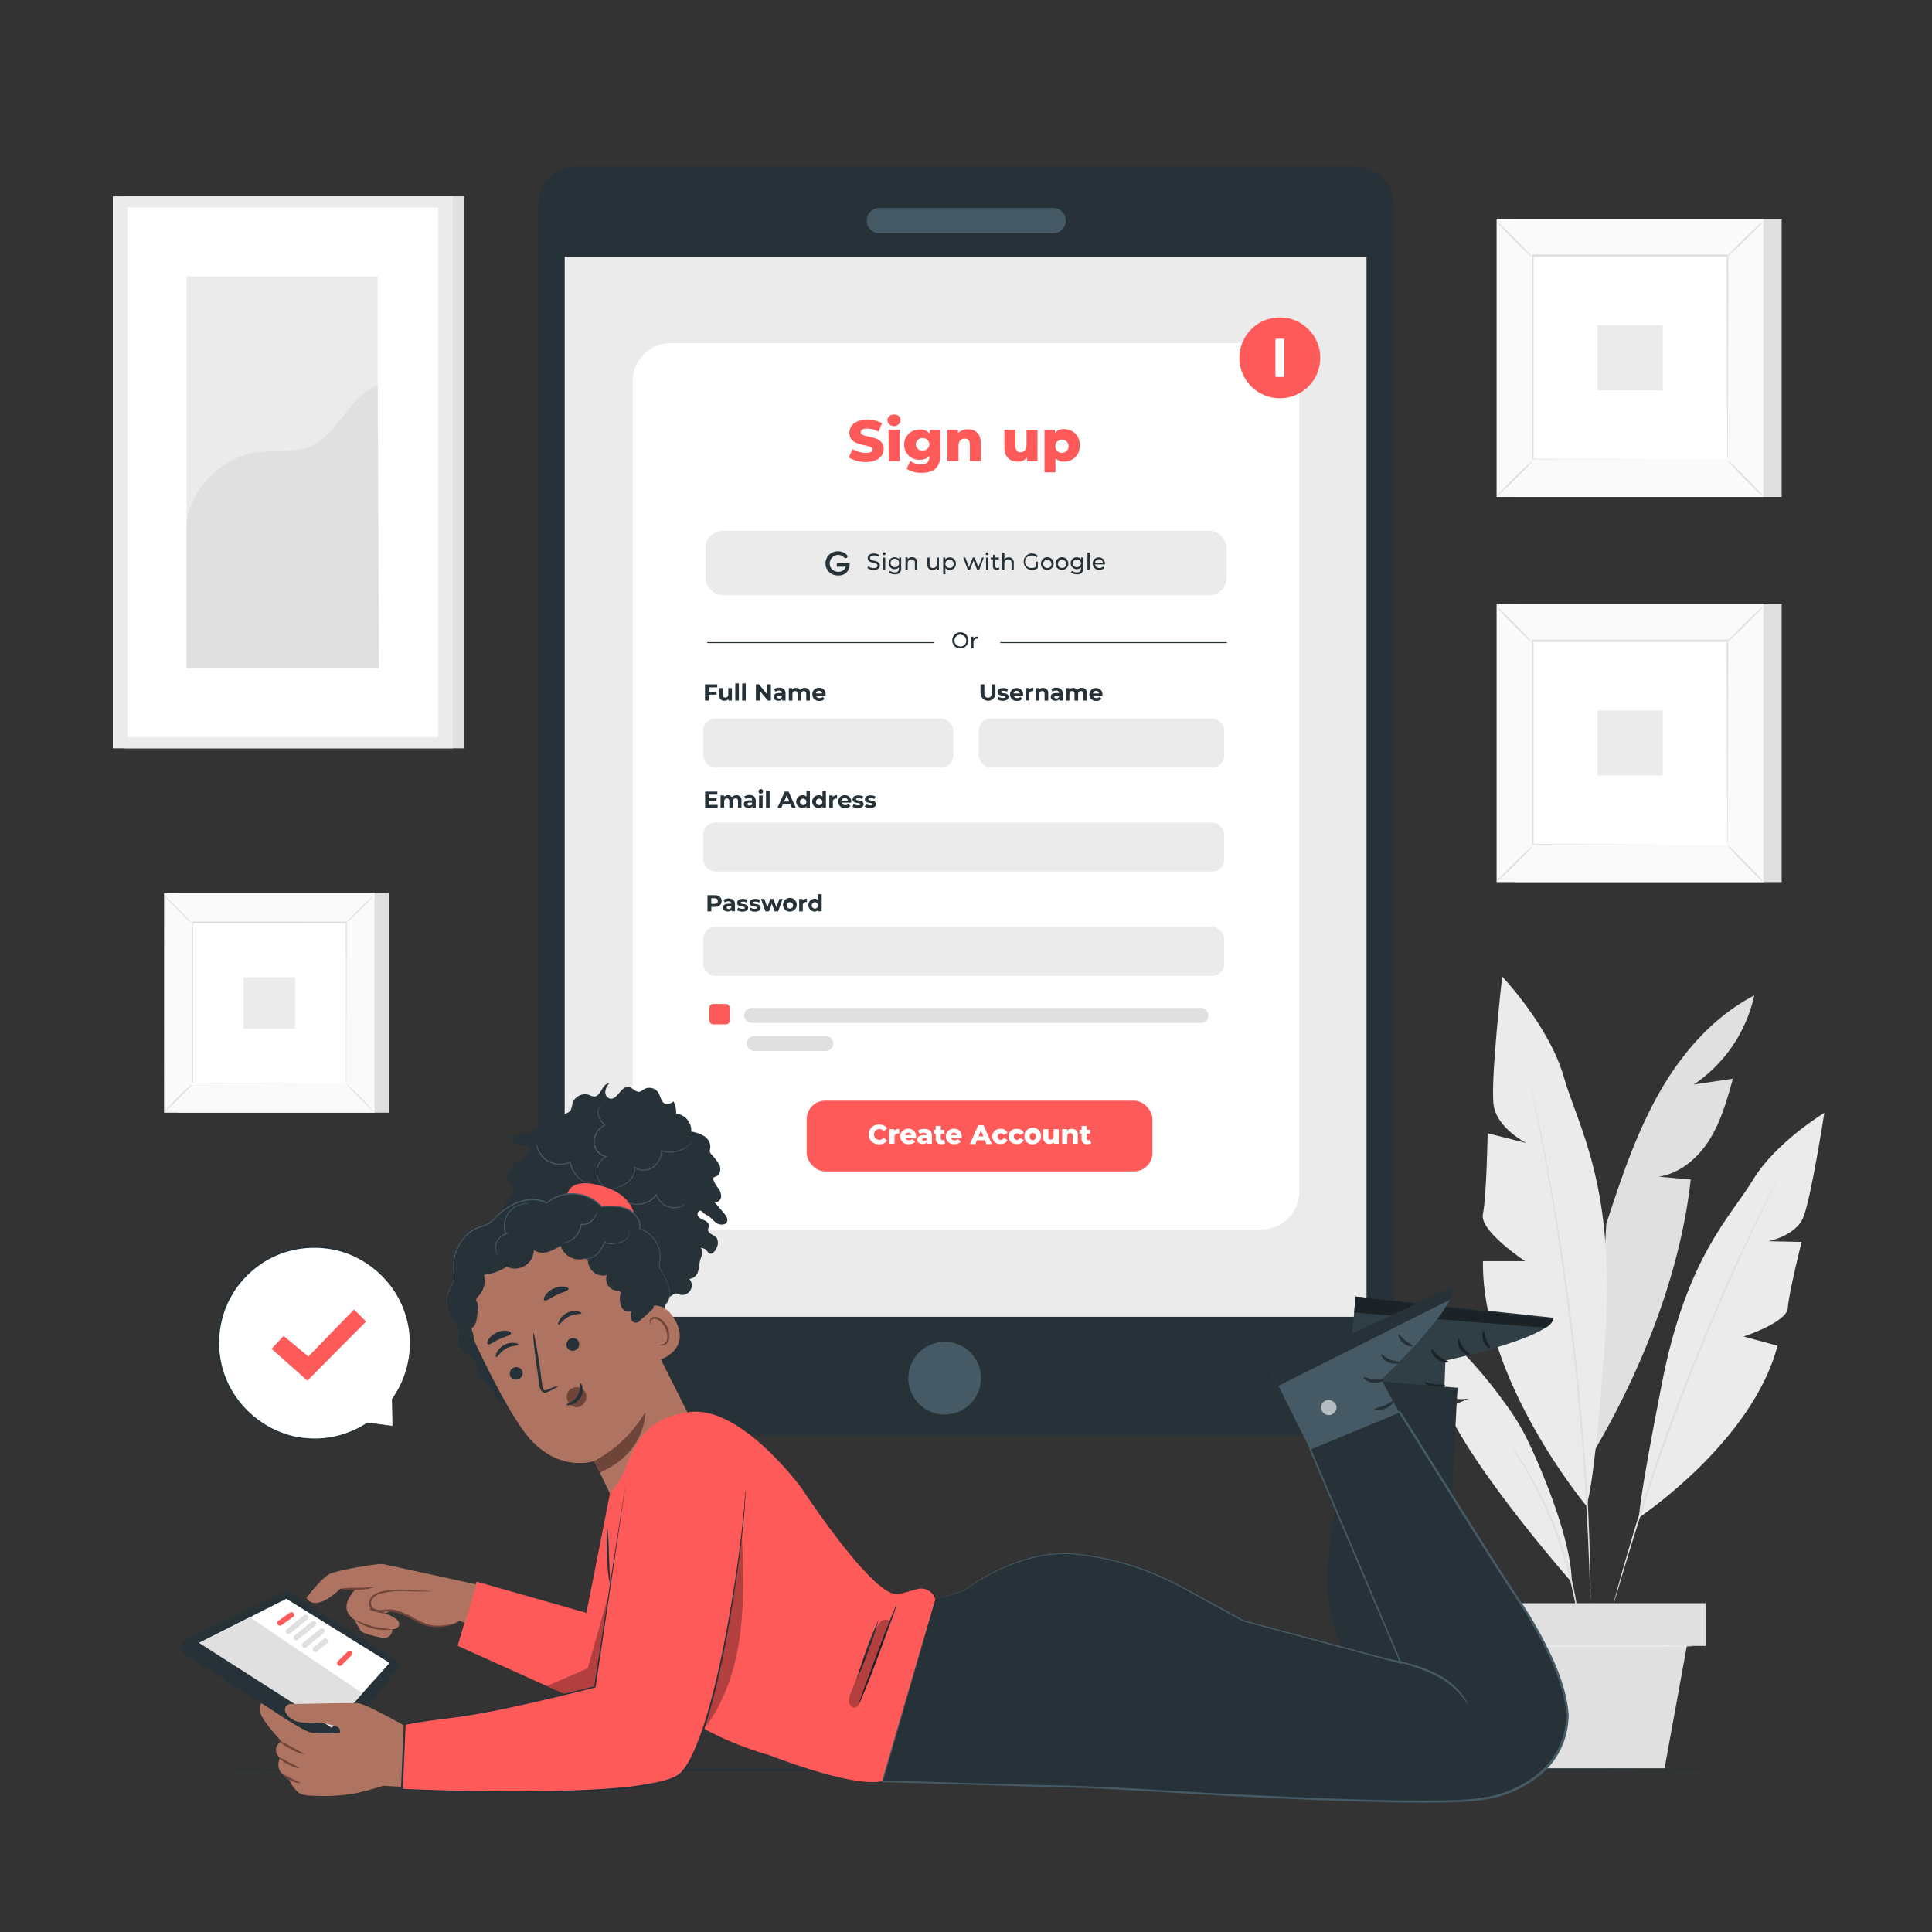 <svg
  className="animated"
  id="freepik_stories-sign-up"
  xmlns="http://www.w3.org/2000/svg"
  viewBox="0 0 500 500"
  version="1.1"
  xmlnsXlink="http://www.w3.org/1999/xlink"
  xmlnssvgjs="http://svgjs.com/svgjs"
>
  <rect x="0" y="0" width="500" height="500" fill="#333333" stroke="none"/>
  <g id="freepik--background-complete--inject-18" className="animable" style="transform-origin: 250.665px 254.22px">
    <rect
      x="392.02"
      y="56.61"
      width="69.07"
      height="72"
      style="fill: rgb(224, 224, 224); transform-origin: 426.555px 92.61px"
      id="ely95ncoqq9"
      className="animable"
    ></rect>
    <rect
      x="387.34"
      y="56.61"
      width="69.07"
      height="72"
      style="fill: rgb(250, 250, 250); transform-origin: 421.875px 92.61px"
      id="eloq27ankkcwk"
      className="animable"
    ></rect>
    <path
      d="M456.43,128.63H387.32v-72h69.11Zm-69.07,0h69v-72h-69Z"
      style="fill: rgb(224, 224, 224); transform-origin: 421.875px 92.63px"
      id="el0d1xcrsaarw4"
      className="animable"
    ></path>
    <rect
      x="396.63"
      y="66.28"
      width="50.5"
      height="52.64"
      style="fill: rgb(255, 255, 255); transform-origin: 421.88px 92.6px"
      id="elzw4b6xkro3f"
      className="animable"
    ></rect>
    <path
      d="M396.63,119.28a8,8,0,0,1-1.25,1.45c-.81.85-1.94,2-3.21,3.25s-2.44,2.37-3.3,3.16a7.32,7.32,0,0,1-1.46,1.21,8.83,8.83,0,0,1,1.24-1.44c.81-.85,1.94-2,3.22-3.26s2.44-2.37,3.3-3.16A8.06,8.06,0,0,1,396.63,119.28Z"
      style="fill: rgb(224, 224, 224); transform-origin: 392.02px 123.815px"
      id="el6qyki82wsll"
      className="animable"
    ></path>
    <path
      d="M447.13,119.15a8.17,8.17,0,0,1,1.45,1.24c.85.81,2,1.94,3.25,3.21s2.37,2.44,3.16,3.3a9.11,9.11,0,0,1,1.22,1.46,7.21,7.21,0,0,1-1.45-1.24c-.85-.8-2-1.94-3.26-3.21s-2.37-2.45-3.16-3.31A7.84,7.84,0,0,1,447.13,119.15Z"
      style="fill: rgb(224, 224, 224); transform-origin: 451.67px 123.755px"
      id="el27trgj6jdxw"
      className="animable"
    ></path>
    <path
      d="M447,66.43A8,8,0,0,1,448.24,65c.8-.85,1.94-2,3.21-3.26s2.43-2.36,3.3-3.16a7.32,7.32,0,0,1,1.46-1.21A8.83,8.83,0,0,1,455,58.79c-.81.85-2,2-3.22,3.26s-2.45,2.37-3.31,3.17A8.4,8.4,0,0,1,447,66.43Z"
      style="fill: rgb(224, 224, 224); transform-origin: 451.605px 61.9px"
      id="elwhakjman7d"
      className="animable"
    ></path>
    <path
      d="M396.49,66.55A7.66,7.66,0,0,1,395,65.31c-.85-.81-2-1.94-3.25-3.21s-2.37-2.44-3.16-3.3a8.62,8.62,0,0,1-1.22-1.46,7.83,7.83,0,0,1,1.44,1.24c.86.81,2,1.94,3.27,3.22s2.37,2.44,3.16,3.3A7.84,7.84,0,0,1,396.49,66.55Z"
      style="fill: rgb(224, 224, 224); transform-origin: 391.93px 61.945px"
      id="el3326xs587cr"
      className="animable"
    ></path>
    <path
      d="M447,118.93s0-.09,0-.26,0-.42,0-.73c0-.66,0-1.61,0-2.84,0-2.5,0-6.13-.06-10.73,0-9.22-.05-22.36-.09-38.09l.19.2-50.36,0h0l.22-.23c0,19.33,0,37.4,0,52.65l-.19-.19,36.46.09,10.25,0,2.71,0h.7a.93.93,0,0,1,.24,0h-.9l-2.68,0-10.19,0-36.59.1h-.19v-.19c0-15.25,0-33.32,0-52.65v-.22h.23l50.36,0h.2v.19c0,15.78-.07,29-.09,38.21,0,4.59,0,8.2-.06,10.69,0,1.21,0,2.15,0,2.8,0,.3,0,.54,0,.71A2.17,2.17,0,0,1,447,118.93Z"
      style="fill: rgb(224, 224, 224); transform-origin: 421.915px 92.385px"
      id="el0tmwwvpfwzp"
      className="animable"
    ></path>
    <rect
      x="413.45"
      y="84.18"
      width="16.85"
      height="16.85"
      style="fill: rgb(235, 235, 235); transform-origin: 421.875px 92.605px"
      id="elu3r4wph746f"
      className="animable"
    ></rect>
    <rect
      x="392.02"
      y="156.29"
      width="69.07"
      height="72"
      style="fill: rgb(224, 224, 224); transform-origin: 426.555px 192.29px"
      id="elofneiac8j1"
      className="animable"
    ></rect>
    <rect
      x="387.34"
      y="156.29"
      width="69.07"
      height="72"
      style="fill: rgb(250, 250, 250); transform-origin: 421.875px 192.29px"
      id="elva3ssfnhfqc"
      className="animable"
    ></rect>
    <path
      d="M456.43,228.31H387.32v-72h69.11Zm-69.07,0h69v-72h-69Z"
      style="fill: rgb(224, 224, 224); transform-origin: 421.875px 192.31px"
      id="elj07db91u7e9"
      className="animable"
    ></path>
    <rect
      x="396.63"
      y="165.97"
      width="50.5"
      height="52.64"
      style="fill: rgb(255, 255, 255); transform-origin: 421.88px 192.29px"
      id="elr61jyahx02j"
      className="animable"
    ></rect>
    <path
      d="M396.63,219a8,8,0,0,1-1.25,1.45c-.81.85-1.94,2-3.21,3.25s-2.44,2.37-3.3,3.16a8.18,8.18,0,0,1-1.46,1.22,8.61,8.61,0,0,1,1.24-1.45c.81-.85,1.94-2,3.22-3.26s2.44-2.37,3.3-3.16A8.06,8.06,0,0,1,396.63,219Z"
      style="fill: rgb(224, 224, 224); transform-origin: 392.02px 223.54px"
      id="eltnxh5157oqe"
      className="animable"
    ></path>
    <path
      d="M447.13,218.83a8,8,0,0,1,1.45,1.25c.85.8,2,1.94,3.25,3.21s2.37,2.44,3.16,3.3a8.18,8.18,0,0,1,1.22,1.46,8.17,8.17,0,0,1-1.45-1.24c-.85-.81-2-1.95-3.26-3.22s-2.37-2.44-3.16-3.31A7.84,7.84,0,0,1,447.13,218.83Z"
      style="fill: rgb(224, 224, 224); transform-origin: 451.67px 223.44px"
      id="el28m399dwl9z"
      className="animable"
    ></path>
    <path
      d="M447,166.11a8,8,0,0,1,1.25-1.45c.8-.85,1.94-2,3.21-3.26s2.43-2.36,3.3-3.15a8.18,8.18,0,0,1,1.46-1.22,8.36,8.36,0,0,1-1.24,1.44c-.81.86-2,2-3.22,3.26s-2.45,2.38-3.31,3.17A7.84,7.84,0,0,1,447,166.11Z"
      style="fill: rgb(224, 224, 224); transform-origin: 451.61px 161.57px"
      id="elap1eqhu8lrt"
      className="animable"
    ></path>
    <path
      d="M396.49,166.24A8,8,0,0,1,395,165c-.85-.81-2-1.94-3.25-3.21s-2.37-2.44-3.16-3.3a8.18,8.18,0,0,1-1.22-1.46,7.83,7.83,0,0,1,1.44,1.24c.86.81,2,1.94,3.27,3.22s2.37,2.44,3.16,3.3A8.06,8.06,0,0,1,396.49,166.24Z"
      style="fill: rgb(224, 224, 224); transform-origin: 391.93px 161.635px"
      id="elf3gbev2va0n"
      className="animable"
    ></path>
    <path
      d="M447,218.61s0-.09,0-.26,0-.42,0-.73c0-.66,0-1.61,0-2.84,0-2.5,0-6.12-.06-10.73,0-9.22-.05-22.36-.09-38.08l.19.19-50.36,0h0l.22-.22c0,19.32,0,37.4,0,52.64l-.19-.19,36.46.1,10.25,0,2.71,0h0l-2.68,0-10.19,0-36.59.1h-.19v-.19c0-15.24,0-33.32,0-52.64v-.23h.23l50.36,0h.2v.2c0,15.78-.07,28.95-.09,38.2,0,4.59,0,8.21-.06,10.69,0,1.22,0,2.15,0,2.8,0,.31,0,.54,0,.72A1.85,1.85,0,0,1,447,218.61Z"
      style="fill: rgb(224, 224, 224); transform-origin: 421.875px 192.07px"
      id="eln29gbk1fx1j"
      className="animable"
    ></path>
    <rect
      x="413.45"
      y="183.86"
      width="16.85"
      height="16.85"
      style="fill: rgb(235, 235, 235); transform-origin: 421.875px 192.285px"
      id="eldye0w3rjr18"
      className="animable"
    ></rect>
    <rect
      x="46.16"
      y="231.16"
      width="54.48"
      height="56.8"
      style="fill: rgb(224, 224, 224); transform-origin: 73.4px 259.56px"
      id="eljp83jwng56"
      className="animable"
    ></rect>
    <rect
      x="42.47"
      y="231.16"
      width="54.48"
      height="56.8"
      style="fill: rgb(250, 250, 250); transform-origin: 69.71px 259.56px"
      id="el02jfp70dpiat"
      className="animable"
    ></rect>
    <path
      d="M97,288H42.45V231.14H97Zm-54.49,0H96.93V231.17H42.48Z"
      style="fill: rgb(224, 224, 224); transform-origin: 69.725px 259.57px"
      id="el4sydqzqd4gc"
      className="animable"
    ></path>
    <rect
      x="49.79"
      y="238.79"
      width="39.84"
      height="41.53"
      style="fill: rgb(255, 255, 255); transform-origin: 69.71px 259.555px"
      id="eleod4zg2vs3m"
      className="animable"
    ></rect>
    <path
      d="M49.79,280.59a6.5,6.5,0,0,1-1,1.15c-.64.67-1.53,1.58-2.53,2.56s-1.93,1.87-2.61,2.5a5.81,5.81,0,0,1-1.15.95,6.78,6.78,0,0,1,1-1.13C44.14,285.94,45,285,46,284s1.93-1.87,2.6-2.49A6.56,6.56,0,0,1,49.79,280.59Z"
      style="fill: rgb(224, 224, 224); transform-origin: 46.145px 284.17px"
      id="elgccuv7m5vuc"
      className="animable"
    ></path>
    <path
      d="M89.63,280.49a7,7,0,0,1,1.14,1c.67.63,1.58,1.53,2.57,2.53s1.86,1.92,2.49,2.6a7.19,7.19,0,0,1,1,1.15,5.69,5.69,0,0,1-1.14-1c-.67-.63-1.58-1.53-2.57-2.53s-1.87-1.93-2.5-2.61A6.17,6.17,0,0,1,89.63,280.49Z"
      style="fill: rgb(224, 224, 224); transform-origin: 93.23px 284.13px"
      id="el9go0u5a9aam"
      className="animable"
    ></path>
    <path
      d="M89.52,238.9a7.18,7.18,0,0,1,1-1.14c.64-.67,1.53-1.58,2.53-2.57s1.93-1.86,2.61-2.49a6.71,6.71,0,0,1,1.15-1,6.15,6.15,0,0,1-1,1.14c-.64.67-1.53,1.58-2.54,2.57s-1.93,1.87-2.61,2.5A6,6,0,0,1,89.52,238.9Z"
      style="fill: rgb(224, 224, 224); transform-origin: 93.165px 235.3px"
      id="el6li8e1dg9bp"
      className="animable"
    ></path>
    <path
      d="M49.68,239a6.52,6.52,0,0,1-1.14-1c-.67-.63-1.58-1.53-2.57-2.53s-1.86-1.92-2.49-2.6a7.19,7.19,0,0,1-1-1.15,5.81,5.81,0,0,1,1.14,1c.67.64,1.58,1.54,2.57,2.54s1.87,1.93,2.5,2.61A5.81,5.81,0,0,1,49.68,239Z"
      style="fill: rgb(224, 224, 224); transform-origin: 46.08px 235.36px"
      id="el9bnfo1qpxpl"
      className="animable"
    ></path>
    <path
      d="M89.52,280.32a1.57,1.57,0,0,1,0-.2c0-.15,0-.34,0-.58,0-.52,0-1.27,0-2.24,0-2,0-4.83,0-8.47,0-7.27,0-17.63-.08-30l.16.16L49.8,239h0l.18-.18c0,15.24,0,29.5,0,41.53l-.15-.15,28.77.07,8.08,0,2.13,0H86.7l-8,0-28.86.08h-.15v-.15c0-12,0-26.29,0-41.53v-.17h.19l39.72,0h.15v.15c0,12.45-.06,22.84-.08,30.14,0,3.62,0,6.47,0,8.43,0,1,0,1.7,0,2.21,0,.24,0,.43,0,.56S89.52,280.32,89.52,280.32Z"
      style="fill: rgb(224, 224, 224); transform-origin: 69.72px 259.425px"
      id="eljmnvxi9n4a"
      className="animable"
    ></path>
    <rect
      x="63.06"
      y="252.91"
      width="13.29"
      height="13.29"
      style="fill: rgb(235, 235, 235); transform-origin: 69.705px 259.555px"
      id="ell643vm9nzm"
      className="animable"
    ></rect>
    <path
      d="M454,257.62c-10.71,5.55-18.92,15.1-24.82,25.61s-9.71,22-13.48,33.51l-3.3,59.08c12.46-21.2,22.46-46.12,25.16-70.56l-8.29-.73c5.56-.85,10.23-4.88,13.2-9.66s4.49-10.28,6-15.7l-10.11,1.5A37.51,37.51,0,0,0,454,257.62Z"
      style="fill: rgb(224, 224, 224); transform-origin: 433.2px 316.72px"
      id="elq09cvy192"
      className="animable"
    ></path>
    <path
      d="M410.51,389.66s-27.05-32.37-26.73-63.27H394.7s-11.87-7.8-10.93-12.17S385,293.3,385,293.3l10,2.5s-7.49-3.74-8.43-9.67,2.19-33.4,2.19-33.4,12.17,12.8,15.92,25.9S418.26,307,415.38,347,410.51,389.66,410.51,389.66Z"
      style="fill: rgb(235, 235, 235); transform-origin: 399.809px 321.195px"
      id="el3thketloqy7"
      className="animable"
    ></path>
    <path
      d="M424.22,392.71s29.29-19.52,35.8-44.43l-8.78-2.39s11.25-3.67,11.45-7.39,3.57-17.09,3.57-17.09l-8.58-.18s6.84-1.37,8.9-5.93S472.13,288,472.13,288s-12.59,7.63-18.47,17.35-17.13,19.86-23.55,52.61S424.22,392.71,424.22,392.71Z"
      style="fill: rgb(235, 235, 235); transform-origin: 448.17px 340.355px"
      id="el2igtdl5a2gd"
      className="animable"
    ></path>
    <path
      d="M396.16,281a1.55,1.55,0,0,1,.09.34l.24,1c.2.91.49,2.2.86,3.84s.81,3.71,1.29,6.1,1,5.08,1.59,8.09c1.16,6,2.38,13.18,3.64,21.16s2.43,16.79,3.52,26,1.88,18.12,2.51,26.18S411,389,411.19,395.13c.15,3.05.22,5.82.29,8.24s.13,4.52.14,6.23,0,3,0,3.93v1a1.35,1.35,0,0,1,0,.35,1.6,1.6,0,0,1,0-.35c0-.26,0-.6-.05-1,0-.94-.08-2.25-.14-3.94s-.12-3.79-.23-6.22-.19-5.18-.37-8.23c-.29-6.1-.77-13.36-1.39-21.41s-1.5-16.9-2.56-26.16-2.29-18.05-3.48-26-2.41-15.16-3.53-21.16c-.52-3-1.06-5.72-1.51-8.11s-.85-4.43-1.2-6.11-.58-2.94-.76-3.86c-.08-.42-.14-.75-.19-1A1.33,1.33,0,0,1,396.16,281Z"
      style="fill: rgb(224, 224, 224); transform-origin: 403.896px 347.94px"
      id="el4titoaz3fs"
      className="animable"
    ></path>
    <path
      d="M406.76,409.48S382,381.4,374.32,364.42l5.8-2.47c-4.2.69-8.51-1.12-11.77-3.86s-5.65-6.36-8-9.91l7.64-1.29A28.44,28.44,0,0,1,351.29,334c9,1.49,17.18,6.44,23.9,12.63a117.73,117.73,0,0,1,14.48,16.78,57.39,57.39,0,0,1,5.63,9.25C399.46,381.2,406.77,399.17,406.76,409.48Z"
      style="fill: rgb(235, 235, 235); transform-origin: 379.025px 371.74px"
      id="elpsmjpbikc19"
      className="animable"
    ></path>
    <path
      d="M460.41,304.31a1.06,1.06,0,0,1-.11.29l-.38.82-1.51,3.11c-1.32,2.7-3.2,6.62-5.47,11.49s-4.91,10.69-7.73,17.21-5.78,13.75-8.74,21.39-5.6,15-7.92,21.7-4.28,12.81-5.87,17.94-2.84,9.29-3.67,12.18c-.42,1.41-.75,2.53-1,3.32l-.27.86a1.21,1.21,0,0,1-.11.29,1.14,1.14,0,0,1,.06-.31c.06-.22.13-.51.22-.87.21-.8.51-1.92.89-3.34.77-2.91,2-7.09,3.51-12.24s3.49-11.25,5.76-18S433,366.08,436,358.43s6-14.87,8.79-21.39,5.51-12.33,7.83-17.18,4.25-8.75,5.63-11.42l1.6-3.07c.17-.33.31-.59.42-.79S460.41,304.31,460.41,304.31Z"
      style="fill: rgb(224, 224, 224); transform-origin: 439.02px 359.61px"
      id="elc86zli2o068"
      className="animable"
    ></path>
    <path
      d="M408.85,421.51a3.56,3.56,0,0,1-.12-.51c-.06-.4-.14-.9-.24-1.49-.19-1.3-.51-3.17-1-5.47s-1.09-5-1.9-8-1.86-6.22-3.11-9.57-2.65-6.45-4-9.24-2.68-5.23-3.86-7.25-2.17-3.64-2.89-4.73c-.32-.52-.58-.94-.8-1.28a2.29,2.29,0,0,1-.25-.47s.13.13.34.41l.88,1.22c.77,1.07,1.81,2.66,3,4.66s2.58,4.46,4,7.23,2.77,5.92,4.05,9.27,2.27,6.62,3.09,9.62,1.39,5.74,1.79,8.06.67,4.19.8,5.5l.15,1.5A1.64,1.64,0,0,1,408.85,421.51Z"
      style="fill: rgb(224, 224, 224); transform-origin: 399.766px 397.505px"
      id="elpljyqb9ibjo"
      className="animable"
    ></path>
    <rect
      x="387.35"
      y="414.91"
      width="54.16"
      height="11.05"
      style="fill: rgb(224, 224, 224); transform-origin: 414.43px 420.435px"
      id="elc69rry38yg"
      className="animable"
    ></rect>
    <polygon
      points="392.51 425.95 398.06 457.63 430.79 457.63 436.56 425.95 392.51 425.95"
      style="fill: rgb(224, 224, 224); transform-origin: 414.535px 441.79px"
      id="elc4ydg9xp63c"
      className="animable"
    ></polygon>
    <path
      d="M438.19,426c0,.15-10.25.27-22.89.27s-22.88-.12-22.88-.27,10.24-.26,22.88-.26S438.19,425.81,438.19,426Z"
      style="fill: rgb(235, 235, 235); transform-origin: 415.305px 426.005px"
      id="el8rl059epr44"
      className="animable"
    ></path>
    <rect
      x="32.13"
      y="50.81"
      width="87.96"
      height="142.86"
      style="fill: rgb(224, 224, 224); transform-origin: 76.11px 122.24px"
      id="elmm8ijs7o15"
      className="animable"
    ></rect>
    <rect
      x="29.2"
      y="50.81"
      width="87.96"
      height="142.86"
      style="fill: rgb(235, 235, 235); transform-origin: 73.18px 122.24px"
      id="elp01dujxwtdo"
      className="animable"
    ></rect>
    <rect
      x="32.95"
      y="53.7"
      width="80.47"
      height="137.07"
      style="fill: rgb(255, 255, 255); transform-origin: 73.185px 122.235px"
      id="ely45alfdg22s"
      className="animable"
    ></rect>
    <rect
      x="48.27"
      y="71.52"
      width="49.48"
      height="101.45"
      style="fill: rgb(235, 235, 235); transform-origin: 73.01px 122.245px"
      id="elumauzis0tk"
      className="animable"
    ></rect>
    <path
      d="M48.27,137.06c-.12-9.47,8.57-18.72,18.13-20,4.56-.63,9.41.26,13.67-1.45,7.6-3.06,10-13,17.68-15.92L98.1,173H48.27Z"
      style="fill: rgb(224, 224, 224); transform-origin: 73.184px 136.345px"
      id="eltby63vbj7cd"
      className="animable"
    ></path>
  </g>
  <g id="freepik--Floor--inject-18" className="animable" style="transform-origin: 250px 458.08px">
    <path
      d="M472.51,458.08c0,.14-99.63.26-222.5.26s-222.52-.12-222.52-.26,99.61-.26,222.52-.26S472.51,457.94,472.51,458.08Z"
      style="fill: rgb(38, 50, 56); transform-origin: 250px 458.08px"
      id="elqbe9kpdnr1f"
      className="animable"
    ></path>
  </g>
  <g id="freepik--Device--inject-18" className="animable" style="transform-origin: 250px 207.23px">
    <path
      d="M350.76,371.46H149.24a10.05,10.05,0,0,1-9.87-10.22v-308A10,10,0,0,1,149.24,43H350.76a10,10,0,0,1,9.87,10.21v308A10.05,10.05,0,0,1,350.76,371.46Z"
      style="fill: rgb(38, 50, 56); transform-origin: 250px 207.23px"
      id="elnfml446sp6f"
      className="animable"
    ></path>
    <path
      d="M253.86,356.52a9.39,9.39,0,1,1-9.39-9.22A9.3,9.3,0,0,1,253.86,356.52Z"
      style="fill: rgb(69, 90, 100); transform-origin: 244.472px 356.69px"
      id="elpgtyf7vi1ai"
      className="animable"
    ></path>
    <path
      d="M272.67,60.35H227.48a3.21,3.21,0,0,1-3.15-3.26h0a3.21,3.21,0,0,1,3.15-3.26h45.19a3.21,3.21,0,0,1,3.15,3.26h0A3.21,3.21,0,0,1,272.67,60.35Z"
      style="fill: rgb(69, 90, 100); transform-origin: 250.075px 57.09px"
      id="elnuar82dtu9g"
      className="animable"
    ></path>
    <rect
      x="146.15"
      y="66.43"
      width="207.31"
      height="274.31"
      style="fill: rgb(255, 255, 255); transform-origin: 249.805px 203.585px"
      id="elixttro4pwt"
      className="animable"
    ></rect>
    <rect
      x="146.34"
      y="66.43"
      width="207.31"
      height="274.31"
      style="fill: rgb(235, 235, 235); transform-origin: 249.995px 203.585px"
      id="el9mhey5wdjx"
      className="animable"
    ></rect>
    <rect
      x="163.74"
      y="88.79"
      width="172.52"
      height="229.42"
      rx="9.86"
      style="fill: rgb(255, 255, 255); transform-origin: 250px 203.5px"
      id="elj9a11jnr71"
      className="animable"
    ></rect>
    <path
      d="M219.66,118.39l1-2.18a6.6,6.6,0,0,0,3.45,1c1.23,0,1.71-.34,1.71-.85,0-1.66-6-.45-6-4.34,0-1.88,1.53-3.4,4.64-3.4a7.86,7.86,0,0,1,3.81.91l-.92,2.2a6.17,6.17,0,0,0-2.9-.81c-1.24,0-1.69.42-1.69,1,0,1.6,5.94.4,5.94,4.26,0,1.83-1.53,3.39-4.64,3.39A8.26,8.26,0,0,1,219.66,118.39Z"
      style="fill: rgb(255, 90, 90); transform-origin: 224.18px 114.095px"
      id="elo70zhb89rab"
      className="animable"
    ></path>
    <path
      d="M229.64,108.81a1.57,1.57,0,0,1,1.73-1.51,1.54,1.54,0,0,1,1.74,1.47,1.75,1.75,0,0,1-3.47,0Zm.31,2.41h2.84v8.12H230Z"
      style="fill: rgb(255, 90, 90); transform-origin: 231.375px 113.313px"
      id="el26zfor1qf9t"
      className="animable"
    ></path>
    <path
      d="M243.36,111.22v6.63c0,3.07-1.73,4.52-4.76,4.52a7.05,7.05,0,0,1-4-1.06l1-2a4.68,4.68,0,0,0,2.74.87c1.53,0,2.17-.69,2.17-2V118a3.05,3.05,0,0,1-2.41,1,3.92,3.92,0,1,1,0-7.83,2.94,2.94,0,0,1,2.54,1.12v-1ZM240.55,115a1.78,1.78,0,0,0-3.55,0,1.78,1.78,0,0,0,3.55,0Z"
      style="fill: rgb(255, 90, 90); transform-origin: 238.671px 116.768px"
      id="elove88moolfq"
      className="animable"
    ></path>
    <path
      d="M253.83,114.7v4.64H251v-4.18c0-1.17-.5-1.66-1.33-1.66s-1.61.57-1.61,1.91v3.93h-2.85v-8.12h2.71v.89a3.47,3.47,0,0,1,2.58-1C252.38,111.09,253.83,112.18,253.83,114.7Z"
      style="fill: rgb(255, 90, 90); transform-origin: 249.52px 115.224px"
      id="el7vwbhjb11g"
      className="animable"
    ></path>
    <path
      d="M268.5,111.22v8.12h-2.71v-.87a3.2,3.2,0,0,1-2.41,1c-2,0-3.44-1.14-3.44-3.71v-4.54h2.84v4.07c0,1.26.5,1.76,1.35,1.76s1.53-.56,1.53-1.92v-3.91Z"
      style="fill: rgb(255, 90, 90); transform-origin: 264.22px 115.346px"
      id="elcnu8h8g49ag"
      className="animable"
    ></path>
    <path
      d="M279.42,115.28a3.93,3.93,0,0,1-4,4.19,3,3,0,0,1-2.27-.85v3.62h-2.84v-11H273V112a2.94,2.94,0,0,1,2.4-.94A3.93,3.93,0,0,1,279.42,115.28Zm-2.88,0a1.72,1.72,0,1,0-1.7,1.93A1.72,1.72,0,0,0,276.54,115.28Z"
      style="fill: rgb(255, 90, 90); transform-origin: 274.87px 116.645px"
      id="el6y6ar3y4v3k"
      className="animable"
    ></path>
    <path
      d="M183.45,177.89V179h2v.78h-2v1.53h-1v-4.2h3.17v.78Z"
      style="fill: rgb(38, 50, 56); transform-origin: 184.035px 179.21px"
      id="el0annuz6q7v67"
      className="animable"
    ></path>
    <path
      d="M189.42,178.08v3.23h-.89v-.39a1.32,1.32,0,0,1-1,.43,1.28,1.28,0,0,1-1.38-1.45v-1.82h.93v1.68c0,.54.24.78.66.78s.74-.27.74-.87v-1.59Z"
      style="fill: rgb(38, 50, 56); transform-origin: 187.779px 179.717px"
      id="elc1cvj4yglm4"
      className="animable"
    ></path>
    <path
      d="M190.29,176.86h.93v4.45h-.93Z"
      style="fill: rgb(38, 50, 56); transform-origin: 190.755px 179.085px"
      id="elp6u24i2i60c"
      className="animable"
    ></path>
    <path
      d="M192.09,176.86H193v4.45h-.94Z"
      style="fill: rgb(38, 50, 56); transform-origin: 192.53px 179.085px"
      id="el3j37yx5fy77"
      className="animable"
    ></path>
    <path
      d="M199.51,177.11v4.2h-.8l-2.09-2.55v2.55h-1v-4.2h.81l2.08,2.55v-2.55Z"
      style="fill: rgb(38, 50, 56); transform-origin: 197.565px 179.21px"
      id="el1ogowokyznj"
      className="animable"
    ></path>
    <path
      d="M203.3,179.46v1.85h-.88v-.41a1,1,0,0,1-1,.45c-.76,0-1.21-.42-1.21-1s.41-1,1.39-1h.74c0-.4-.24-.64-.74-.64a1.59,1.59,0,0,0-.93.3l-.34-.65a2.53,2.53,0,0,1,1.4-.39C202.73,178,203.3,178.49,203.3,179.46Zm-.94.83V180h-.64c-.44,0-.57.16-.57.37s.19.39.52.39A.68.68,0,0,0,202.36,180.29Z"
      style="fill: rgb(38, 50, 56); transform-origin: 201.755px 179.666px"
      id="el5fxfmvl6vyi"
      className="animable"
    ></path>
    <path
      d="M209.6,179.46v1.85h-.94V179.6c0-.52-.23-.76-.61-.76s-.71.27-.71.85v1.62h-.94V179.6c0-.52-.22-.76-.61-.76s-.71.27-.71.85v1.62h-.93v-3.23H205v.37a1.29,1.29,0,0,1,1-.42,1.18,1.18,0,0,1,1.06.53,1.46,1.46,0,0,1,1.17-.53A1.25,1.25,0,0,1,209.6,179.46Z"
      style="fill: rgb(38, 50, 56); transform-origin: 206.882px 179.666px"
      id="el8yxu2c1kwqx"
      className="animable"
    ></path>
    <path
      d="M213.62,180h-2.44a.85.85,0,0,0,.92.64,1.09,1.09,0,0,0,.81-.31l.5.54a1.69,1.69,0,0,1-1.33.52,1.67,1.67,0,0,1-1.84-1.66A1.64,1.64,0,0,1,212,178a1.6,1.6,0,0,1,1.68,1.67C213.64,179.78,213.62,179.88,213.62,180Zm-2.45-.55h1.59a.77.77,0,0,0-.8-.67A.76.76,0,0,0,211.17,179.41Z"
      style="fill: rgb(38, 50, 56); transform-origin: 211.959px 179.697px"
      id="elxwn184798v"
      className="animable"
    ></path>
    <path
      d="M185.73,208.29v.78h-3.25v-4.2h3.17v.78h-2.2v.91h2v.76h-2v1Z"
      style="fill: rgb(38, 50, 56); transform-origin: 184.105px 206.97px"
      id="elivxm4v740w"
      className="animable"
    ></path>
    <path
      d="M191.89,207.22v1.85H191v-1.7c0-.52-.24-.76-.62-.76s-.71.27-.71.84v1.62h-.93v-1.7c0-.52-.23-.76-.62-.76s-.7.27-.7.84v1.62h-.94v-3.23h.89v.38a1.3,1.3,0,0,1,1-.42,1.21,1.21,0,0,1,1.06.52,1.45,1.45,0,0,1,1.16-.52A1.24,1.24,0,0,1,191.89,207.22Z"
      style="fill: rgb(38, 50, 56); transform-origin: 189.192px 207.434px"
      id="elinbp32ccr67"
      className="animable"
    ></path>
    <path
      d="M195.59,207.23v1.84h-.88v-.4a1.06,1.06,0,0,1-1,.45c-.76,0-1.21-.42-1.21-1s.41-1,1.39-1h.74c0-.41-.24-.64-.74-.64a1.52,1.52,0,0,0-.93.3l-.34-.65a2.45,2.45,0,0,1,1.4-.39C195,205.8,195.59,206.25,195.59,207.23Zm-.94.82v-.33H194c-.44,0-.57.16-.57.38s.19.39.52.39A.68.68,0,0,0,194.65,208.05Z"
      style="fill: rgb(38, 50, 56); transform-origin: 194.045px 207.433px"
      id="elwhd42k977p"
      className="animable"
    ></path>
    <path
      d="M196.32,204.87a.59.59,0,1,1,.58.52A.53.53,0,0,1,196.32,204.87Zm.12,1h.93v3.23h-.93Z"
      style="fill: rgb(38, 50, 56); transform-origin: 196.906px 206.655px"
      id="elm9lgigjkmxd"
      className="animable"
    ></path>
    <path
      d="M198.24,204.62h.94v4.45h-.94Z"
      style="fill: rgb(38, 50, 56); transform-origin: 198.71px 206.845px"
      id="elxze4rw0jlnd"
      className="animable"
    ></path>
    <path
      d="M204.58,208.17h-2l-.37.9h-1l1.87-4.2h1l1.88,4.2h-1Zm-.31-.74-.66-1.6-.67,1.6Z"
      style="fill: rgb(38, 50, 56); transform-origin: 203.585px 206.97px"
      id="elce1lftcpqx"
      className="animable"
    ></path>
    <path
      d="M209.6,204.62v4.45h-.89v-.37a1.26,1.26,0,0,1-1,.42,1.66,1.66,0,0,1,0-3.32,1.21,1.21,0,0,1,1,.39v-1.57Zm-.92,2.84a.83.83,0,1,0-.82.89A.81.81,0,0,0,208.68,207.46Z"
      style="fill: rgb(38, 50, 56); transform-origin: 207.825px 206.871px"
      id="elddso1q94hkt"
      className="animable"
    ></path>
    <path
      d="M213.75,204.62v4.45h-.89v-.37a1.26,1.26,0,0,1-1,.42,1.66,1.66,0,0,1,0-3.32,1.23,1.23,0,0,1,1,.39v-1.57Zm-.92,2.84a.83.83,0,1,0-.82.89A.81.81,0,0,0,212.83,207.46Z"
      style="fill: rgb(38, 50, 56); transform-origin: 211.975px 206.871px"
      id="elzbxtmkngxc"
      className="animable"
    ></path>
    <path
      d="M216.62,205.8v.86h-.21a.79.79,0,0,0-.86.9v1.52h-.93v-3.23h.89v.43A1.31,1.31,0,0,1,216.62,205.8Z"
      style="fill: rgb(38, 50, 56); transform-origin: 215.62px 207.438px"
      id="eln9a12p9zbo"
      className="animable"
    ></path>
    <path
      d="M220.29,207.72h-2.44a.86.86,0,0,0,.92.65,1.08,1.08,0,0,0,.81-.31l.5.54a1.69,1.69,0,0,1-1.33.52,1.67,1.67,0,0,1-1.84-1.66,1.64,1.64,0,0,1,1.72-1.66,1.59,1.59,0,0,1,1.68,1.67A2.29,2.29,0,0,1,220.29,207.72Zm-2.45-.54h1.59a.77.77,0,0,0-.79-.68A.76.76,0,0,0,217.84,207.18Z"
      style="fill: rgb(38, 50, 56); transform-origin: 218.611px 207.463px"
      id="elqrxn6ompi3p"
      className="animable"
    ></path>
    <path
      d="M220.62,208.77l.31-.67a2.29,2.29,0,0,0,1.13.31c.43,0,.59-.11.59-.29,0-.53-2,0-2-1.28,0-.61.55-1,1.49-1a2.68,2.68,0,0,1,1.25.28l-.32.66a1.82,1.82,0,0,0-.93-.24c-.42,0-.6.14-.6.3,0,.56,1.95,0,1.95,1.29,0,.6-.56,1-1.52,1A2.75,2.75,0,0,1,220.62,208.77Z"
      style="fill: rgb(38, 50, 56); transform-origin: 222.055px 207.485px"
      id="elx64j2qawblc"
      className="animable"
    ></path>
    <path
      d="M223.81,208.77l.31-.67a2.28,2.28,0,0,0,1.12.31c.43,0,.6-.11.6-.29,0-.53-2,0-2-1.28,0-.61.55-1,1.49-1a2.64,2.64,0,0,1,1.24.28l-.31.66a1.87,1.87,0,0,0-.93-.24c-.42,0-.6.14-.6.3,0,.56,1.95,0,1.95,1.29,0,.6-.56,1-1.52,1A2.75,2.75,0,0,1,223.81,208.77Z"
      style="fill: rgb(38, 50, 56); transform-origin: 225.245px 207.485px"
      id="elfumvqrej1y"
      className="animable"
    ></path>
    <path
      d="M186.76,233.19c0,.94-.71,1.52-1.83,1.52h-.84v1.16h-1v-4.2h1.81C186.05,231.67,186.76,232.25,186.76,233.19Zm-1,0c0-.46-.3-.73-.89-.73h-.79v1.46h.79C185.47,233.92,185.77,233.65,185.77,233.19Z"
      style="fill: rgb(38, 50, 56); transform-origin: 184.925px 233.77px"
      id="el2cy32td3i2l"
      className="animable"
    ></path>
    <path
      d="M190.21,234v1.84h-.88v-.4a1.06,1.06,0,0,1-1,.45c-.76,0-1.21-.42-1.21-1s.4-1,1.39-1h.74c0-.4-.24-.63-.74-.63a1.5,1.5,0,0,0-.93.3l-.34-.66a2.52,2.52,0,0,1,1.39-.39C189.64,232.59,190.21,233.05,190.21,234Zm-.94.82v-.33h-.64c-.44,0-.58.16-.58.38s.2.39.53.39A.7.7,0,0,0,189.27,234.85Z"
      style="fill: rgb(38, 50, 56); transform-origin: 188.665px 234.204px"
      id="ele5cy5dkle0n"
      className="animable"
    ></path>
    <path
      d="M190.74,235.57l.31-.67a2.28,2.28,0,0,0,1.12.31c.44,0,.6-.11.6-.29,0-.53-2,0-2-1.28,0-.61.55-1,1.49-1a2.61,2.61,0,0,1,1.24.29l-.31.66a1.84,1.84,0,0,0-.93-.24c-.42,0-.6.13-.6.3,0,.55,1.95,0,1.95,1.29,0,.6-.56,1-1.52,1A2.75,2.75,0,0,1,190.74,235.57Z"
      style="fill: rgb(38, 50, 56); transform-origin: 192.175px 234.29px"
      id="eliqeulh2w02"
      className="animable"
    ></path>
    <path
      d="M193.93,235.57l.31-.67a2.25,2.25,0,0,0,1.12.31c.43,0,.59-.11.59-.29,0-.53-1.94,0-1.94-1.28,0-.61.55-1,1.49-1a2.67,2.67,0,0,1,1.24.29l-.31.66a1.87,1.87,0,0,0-.93-.24c-.42,0-.6.13-.6.3,0,.55,1.95,0,1.95,1.29,0,.6-.56,1-1.53,1A2.73,2.73,0,0,1,193.93,235.57Z"
      style="fill: rgb(38, 50, 56); transform-origin: 195.39px 234.29px"
      id="elmy001fejj5m"
      className="animable"
    ></path>
    <path
      d="M202.55,232.64l-1.17,3.23h-.9l-.73-2-.75,2h-.9l-1.16-3.23h.88l.76,2.19.79-2.19h.8l.76,2.19.79-2.19Z"
      style="fill: rgb(38, 50, 56); transform-origin: 199.745px 234.255px"
      id="elsozgiy57mj"
      className="animable"
    ></path>
    <path
      d="M202.66,234.26a1.77,1.77,0,1,1,1.77,1.66A1.66,1.66,0,0,1,202.66,234.26Zm2.59,0a.83.83,0,1,0-.82.89A.82.82,0,0,0,205.25,234.26Z"
      style="fill: rgb(38, 50, 56); transform-origin: 204.427px 234.152px"
      id="ele7npppfbvi"
      className="animable"
    ></path>
    <path
      d="M208.83,232.59v.87h-.21a.79.79,0,0,0-.86.9v1.52h-.93v-3.23h.89v.43A1.31,1.31,0,0,1,208.83,232.59Z"
      style="fill: rgb(38, 50, 56); transform-origin: 207.83px 234.234px"
      id="el3ldn1yz47i"
      className="animable"
    ></path>
    <path
      d="M212.65,231.42v4.45h-.9v-.37a1.24,1.24,0,0,1-1,.42,1.67,1.67,0,0,1,0-3.33,1.25,1.25,0,0,1,1,.39v-1.56Zm-.92,2.84a.83.83,0,1,0-.82.89A.82.82,0,0,0,211.73,234.26Z"
      style="fill: rgb(38, 50, 56); transform-origin: 210.93px 233.671px"
      id="eln7y2ao6m0fg"
      className="animable"
    ></path>
    <rect
      x="208.78"
      y="284.85"
      width="89.47"
      height="18.31"
      rx="4.78"
      style="fill: rgb(255, 90, 90); transform-origin: 253.515px 294.005px"
      id="eljswk3z74yxm"
      className="animable"
    ></rect>
    <path
      d="M224.82,293.59a2.53,2.53,0,0,1,2.69-2.55,2.57,2.57,0,0,1,2.11.93l-.88.79a1.46,1.46,0,0,0-1.16-.57,1.4,1.4,0,0,0,0,2.8,1.46,1.46,0,0,0,1.16-.57l.88.8a2.59,2.59,0,0,1-2.11.92A2.53,2.53,0,0,1,224.82,293.59Z"
      style="fill: rgb(255, 255, 255); transform-origin: 227.22px 293.59px"
      id="elzhkb7vkrtqg"
      className="animable"
    ></path>
    <path
      d="M232.71,292.18v1.2l-.3,0a.83.83,0,0,0-.91.94V296h-1.33v-3.79h1.27v.45A1.55,1.55,0,0,1,232.71,292.18Z"
      style="fill: rgb(255, 255, 255); transform-origin: 231.44px 294.087px"
      id="elan14j7wyqhp"
      className="animable"
    ></path>
    <path
      d="M237.08,294.48h-2.76a.89.89,0,0,0,.94.61,1.22,1.22,0,0,0,.87-.33l.7.73a2.08,2.08,0,0,1-1.62.62,2,2,0,0,1-2.22-2,2,2,0,0,1,2.08-2,1.9,1.9,0,0,1,2,2C237.1,294.25,237.09,294.38,237.08,294.48Zm-2.78-.7h1.56a.79.79,0,0,0-1.56,0Z"
      style="fill: rgb(255, 255, 255); transform-origin: 235.04px 294.115px"
      id="elnv8fsh4sdrh"
      className="animable"
    ></path>
    <path
      d="M241.17,293.93V296h-1.24v-.49a1.15,1.15,0,0,1-1.12.56c-.91,0-1.41-.52-1.41-1.17s.51-1.14,1.68-1.14h.76c0-.38-.28-.6-.8-.6a1.69,1.69,0,0,0-1,.33l-.45-.91a3.25,3.25,0,0,1,1.67-.44C240.46,292.18,241.17,292.73,241.17,293.93Zm-1.33.89v-.33h-.57c-.43,0-.58.16-.58.39s.18.38.49.38A.65.65,0,0,0,239.84,294.82Z"
      style="fill: rgb(255, 255, 255); transform-origin: 239.285px 294.108px"
      id="ela4qjh9on0k5"
      className="animable"
    ></path>
    <path
      d="M244.63,295.89a1.78,1.78,0,0,1-.93.22,1.34,1.34,0,0,1-1.54-1.45v-1.28h-.55v-1h.55v-1h1.33v1h.87v1h-.87v1.26a.4.4,0,0,0,.4.44.79.79,0,0,0,.41-.12Z"
      style="fill: rgb(255, 255, 255); transform-origin: 243.12px 293.753px"
      id="elnmohpyou8z"
      className="animable"
    ></path>
    <path
      d="M248.89,294.48h-2.76a.87.87,0,0,0,.93.61,1.22,1.22,0,0,0,.87-.33l.7.73a2.06,2.06,0,0,1-1.61.62,2,2,0,0,1-2.23-2,2,2,0,0,1,2.09-2,1.9,1.9,0,0,1,2,2C248.91,294.25,248.89,294.38,248.89,294.48Zm-2.79-.7h1.56a.75.75,0,0,0-.78-.65A.76.76,0,0,0,246.1,293.78Z"
      style="fill: rgb(255, 255, 255); transform-origin: 246.843px 294.115px"
      id="elyxrvccyq5f9"
      className="animable"
    ></path>
    <path
      d="M254.9,295.09h-2.07l-.38,1H251l2.17-4.9h1.36l2.17,4.9h-1.44Zm-.4-1-.63-1.57-.63,1.57Z"
      style="fill: rgb(255, 255, 255); transform-origin: 253.85px 293.64px"
      id="elejp4qwm5x0n"
      className="animable"
    ></path>
    <path
      d="M256.79,294.14a2,2,0,0,1,2.17-2,1.79,1.79,0,0,1,1.78,1.05l-1,.52a.85.85,0,1,0-.75,1.3.83.83,0,0,0,.75-.51l1,.52a1.79,1.79,0,0,1-1.78,1.05A2,2,0,0,1,256.79,294.14Z"
      style="fill: rgb(255, 255, 255); transform-origin: 258.765px 294.105px"
      id="el0zvtkki9ja2"
      className="animable"
    ></path>
    <path
      d="M261,294.14a2,2,0,0,1,2.17-2,1.79,1.79,0,0,1,1.78,1.05l-1,.52a.85.85,0,1,0-.75,1.3.83.83,0,0,0,.75-.51l1,.52a1.79,1.79,0,0,1-1.78,1.05A2,2,0,0,1,261,294.14Z"
      style="fill: rgb(255, 255, 255); transform-origin: 262.975px 294.105px"
      id="elabc6ttlohqm"
      className="animable"
    ></path>
    <path
      d="M265.14,294.14a2.15,2.15,0,1,1,2.15,2A2,2,0,0,1,265.14,294.14Zm2.95,0a.81.81,0,1,0-1.6,0,.81.81,0,1,0,1.6,0Z"
      style="fill: rgb(255, 255, 255); transform-origin: 267.285px 293.993px"
      id="elg4iilo1jai"
      className="animable"
    ></path>
    <path
      d="M274,292.25V296h-1.27v-.4a1.61,1.61,0,0,1-2.74-1.27v-2.12h1.33v1.9c0,.59.23.82.63.82s.72-.26.72-.9v-1.82Z"
      style="fill: rgb(255, 255, 255); transform-origin: 271.992px 294.139px"
      id="elunrpzl68zno"
      className="animable"
    ></path>
    <path
      d="M278.93,293.87V296H277.6v-2c0-.55-.24-.78-.62-.78s-.76.27-.76.9V296h-1.33v-3.79h1.27v.41a1.6,1.6,0,0,1,1.2-.48A1.49,1.49,0,0,1,278.93,293.87Z"
      style="fill: rgb(255, 255, 255); transform-origin: 276.92px 294.068px"
      id="elcoj341wqwwq"
      className="animable"
    ></path>
    <path
      d="M282.38,295.89a1.76,1.76,0,0,1-.93.22,1.34,1.34,0,0,1-1.54-1.45v-1.28h-.55v-1h.55v-1h1.33v1h.87v1h-.87v1.26a.4.4,0,0,0,.4.44.79.79,0,0,0,.41-.12Z"
      style="fill: rgb(255, 255, 255); transform-origin: 280.87px 293.753px"
      id="elgedtz0gqz7g"
      className="animable"
    ></path>
    <path
      d="M253.75,179.46v-2.35h1v2.31c0,.8.35,1.13.94,1.13s.93-.33.93-1.13v-2.31h1v2.35a1.9,1.9,0,1,1-3.8,0Z"
      style="fill: rgb(38, 50, 56); transform-origin: 255.685px 179.235px"
      id="elqu2ygnfda7"
      className="animable"
    ></path>
    <path
      d="M258.14,181l.31-.67a2.13,2.13,0,0,0,1.12.31c.43,0,.59-.11.59-.29,0-.53-2,0-2-1.28,0-.61.56-1,1.5-1a2.67,2.67,0,0,1,1.24.28l-.31.67a1.87,1.87,0,0,0-.93-.24c-.42,0-.6.13-.6.3,0,.55,1.95,0,1.95,1.29,0,.6-.56,1-1.53,1A2.73,2.73,0,0,1,258.14,181Z"
      style="fill: rgb(38, 50, 56); transform-origin: 259.575px 179.72px"
      id="ele17m7q1x1ga"
      className="animable"
    ></path>
    <path
      d="M264.78,180h-2.44a.85.85,0,0,0,.92.64,1.09,1.09,0,0,0,.81-.31l.5.54a1.7,1.7,0,0,1-1.34.52,1.68,1.68,0,0,1-1.84-1.66,1.65,1.65,0,0,1,1.72-1.66,1.6,1.6,0,0,1,1.68,1.67C264.79,179.78,264.78,179.88,264.78,180Zm-2.46-.55h1.59a.76.76,0,0,0-.79-.67A.77.77,0,0,0,262.32,179.41Z"
      style="fill: rgb(38, 50, 56); transform-origin: 263.091px 179.733px"
      id="ellv1lp7mpq0q"
      className="animable"
    ></path>
    <path
      d="M267.42,178v.86h-.21a.79.79,0,0,0-.85.9v1.52h-.94v-3.22h.89v.42A1.31,1.31,0,0,1,267.42,178Z"
      style="fill: rgb(38, 50, 56); transform-origin: 266.42px 179.638px"
      id="elqlvht24hj0n"
      className="animable"
    ></path>
    <path
      d="M271.28,179.46v1.84h-.94v-1.7c0-.52-.24-.76-.65-.76s-.77.28-.77.87v1.59H268v-3.22h.89v.38a1.42,1.42,0,0,1,1.07-.43A1.27,1.27,0,0,1,271.28,179.46Z"
      style="fill: rgb(38, 50, 56); transform-origin: 269.645px 179.664px"
      id="elosobke7b0kd"
      className="animable"
    ></path>
    <path
      d="M275,179.46v1.84h-.87v-.4a1.06,1.06,0,0,1-1,.45c-.75,0-1.2-.42-1.2-1s.4-1,1.38-1h.75c0-.4-.24-.64-.75-.64a1.61,1.61,0,0,0-.93.3l-.33-.65a2.47,2.47,0,0,1,1.39-.39C274.41,178,275,178.49,275,179.46Zm-.93.82V180h-.65c-.43,0-.57.16-.57.37s.2.39.53.39A.69.69,0,0,0,274.05,180.28Z"
      style="fill: rgb(38, 50, 56); transform-origin: 273.465px 179.664px"
      id="eltrbqk8994ed"
      className="animable"
    ></path>
    <path
      d="M281.28,179.46v1.84h-.94v-1.7c0-.52-.23-.76-.61-.76s-.71.27-.71.85v1.61h-.94v-1.7c0-.52-.22-.76-.61-.76s-.71.27-.71.85v1.61h-.93v-3.22h.89v.37a1.3,1.3,0,0,1,1-.42,1.19,1.19,0,0,1,1.06.53A1.46,1.46,0,0,1,280,178,1.25,1.25,0,0,1,281.28,179.46Z"
      style="fill: rgb(38, 50, 56); transform-origin: 278.564px 179.649px"
      id="elssezwa0xjz9"
      className="animable"
    ></path>
    <path
      d="M285.3,180h-2.44a.85.85,0,0,0,.92.64,1.08,1.08,0,0,0,.81-.31l.5.54a1.69,1.69,0,0,1-1.33.52,1.68,1.68,0,0,1-1.84-1.66,1.65,1.65,0,0,1,1.72-1.66,1.6,1.6,0,0,1,1.68,1.67A2.28,2.28,0,0,1,285.3,180Zm-2.45-.55h1.59a.81.81,0,0,0-1.59,0Z"
      style="fill: rgb(38, 50, 56); transform-origin: 283.621px 179.733px"
      id="el416d0f4zlev"
      className="animable"
    ></path>
    <path
      d="M183.11,166.43H241.6a.13.13,0,0,0,0-.25H183.11a.13.13,0,0,0,0,.25Z"
      style="fill: rgb(38, 50, 56); transform-origin: 212.355px 166.305px"
      id="els7fipbvpox9"
      className="animable"
    ></path>
    <path
      d="M258.94,166.43h58.49a.13.13,0,0,0,0-.25H258.94a.13.13,0,0,0,0,.25Z"
      style="fill: rgb(38, 50, 56); transform-origin: 288.185px 166.305px"
      id="elczgw7wslykb"
      className="animable"
    ></path>
    <path
      d="M246.45,165.8a2.09,2.09,0,1,1,2.09,2A2,2,0,0,1,246.45,165.8Zm3.62,0a1.53,1.53,0,1,0-1.53,1.51A1.48,1.48,0,0,0,250.07,165.8Z"
      style="fill: rgb(38, 50, 56); transform-origin: 248.538px 165.711px"
      id="elwurgdiw46wa"
      className="animable"
    ></path>
    <path
      d="M253,164.76v.52h-.13a.89.89,0,0,0-.93,1v1.48h-.54v-3h.51v.5A1.15,1.15,0,0,1,253,164.76Z"
      style="fill: rgb(38, 50, 56); transform-origin: 252.2px 166.256px"
      id="eligjhevzxjbh"
      className="animable"
    ></path>
    <rect
      x="181.98"
      y="185.95"
      width="64.73"
      height="12.68"
      rx="3.14"
      style="fill: rgb(235, 235, 235); transform-origin: 214.345px 192.29px"
      id="ellzoxdi3b5nl"
      className="animable"
    ></rect>
    <rect
      x="181.98"
      y="212.87"
      width="134.85"
      height="12.68"
      rx="3.14"
      style="fill: rgb(235, 235, 235); transform-origin: 249.405px 219.21px"
      id="elmhkua9iurg"
      className="animable"
    ></rect>
    <rect
      x="181.98"
      y="239.87"
      width="134.85"
      height="12.68"
      rx="3.14"
      style="fill: rgb(235, 235, 235); transform-origin: 249.405px 246.21px"
      id="elk9msfv5yobe"
      className="animable"
    ></rect>
    <rect
      x="253.29"
      y="185.95"
      width="63.54"
      height="12.68"
      rx="3.14"
      style="fill: rgb(235, 235, 235); transform-origin: 285.06px 192.29px"
      id="elnua3i3oo9s9"
      className="animable"
    ></rect>
    <rect
      x="183.58"
      y="259.82"
      width="5.28"
      height="5.28"
      rx="0.99"
      style="fill: rgb(255, 90, 90); transform-origin: 186.22px 262.46px"
      id="elv4w4f2s3qie"
      className="animable"
    ></rect>
    <path
      d="M310.8,264.74H194.59a2,2,0,0,1-2-1.95h0a2,2,0,0,1,2-1.95H310.8a2,2,0,0,1,1.95,1.95h0A1.94,1.94,0,0,1,310.8,264.74Z"
      style="fill: rgb(224, 224, 224); transform-origin: 252.67px 262.79px"
      id="el4dnvceuel1i"
      className="animable"
    ></path>
    <path
      d="M213.71,272H195.19a2,2,0,0,1-1.95-1.95h0a1.94,1.94,0,0,1,1.95-1.94h18.52a2,2,0,0,1,1.95,1.94h0A2,2,0,0,1,213.71,272Z"
      style="fill: rgb(224, 224, 224); transform-origin: 204.45px 270.055px"
      id="elkrw12q2le6"
      className="animable"
    ></path>
    <rect
      x="182.58"
      y="137.38"
      width="134.85"
      height="16.63"
      rx="4.38"
      style="fill: rgb(235, 235, 235); transform-origin: 250.005px 145.695px"
      id="el944ylvxsn0b"
      className="animable"
    ></rect>
    <path
      d="M224.49,147l.22-.47a2.13,2.13,0,0,0,1.39.49c.72,0,1-.28,1-.65,0-1-2.54-.38-2.54-1.94,0-.64.51-1.19,1.61-1.19a2.48,2.48,0,0,1,1.35.37l-.2.48a2.12,2.12,0,0,0-1.15-.34c-.72,0-1,.3-1,.66,0,1,2.54.38,2.54,1.93,0,.64-.51,1.19-1.62,1.19A2.52,2.52,0,0,1,224.49,147Z"
      style="fill: rgb(38, 50, 56); transform-origin: 226.1px 145.385px"
      id="el0yxnfjsyiqo"
      className="animable"
    ></path>
    <path
      d="M228.41,143.3a.38.38,0,0,1,.39-.38.37.37,0,0,1,.39.37.39.39,0,0,1-.78,0Zm.11,1h.57v3.18h-.57Z"
      style="fill: rgb(38, 50, 56); transform-origin: 228.8px 145.2px"
      id="elk0iu5yzr3k8"
      className="animable"
    ></path>
    <path
      d="M233.23,144.28V147a1.44,1.44,0,0,1-1.65,1.63,2.38,2.38,0,0,1-1.52-.47l.28-.45a1.93,1.93,0,0,0,1.22.42c.75,0,1.09-.35,1.09-1.07v-.25a1.44,1.44,0,0,1-1.14.49,1.54,1.54,0,1,1,0-3.08,1.47,1.47,0,0,1,1.17.52v-.49Zm-.56,1.51a1.1,1.1,0,1,0-1.1,1A1,1,0,0,0,232.67,145.79Z"
      style="fill: rgb(38, 50, 56); transform-origin: 231.608px 146.433px"
      id="elnfjmo4f5vu"
      className="animable"
    ></path>
    <path
      d="M237.35,145.63v1.83h-.58V145.7c0-.63-.31-.93-.86-.93a.94.94,0,0,0-1,1v1.64h-.57v-3.18h.55v.48a1.37,1.37,0,0,1,1.15-.51A1.24,1.24,0,0,1,237.35,145.63Z"
      style="fill: rgb(38, 50, 56); transform-origin: 235.853px 145.829px"
      id="el5mnbm7gi5m5"
      className="animable"
    ></path>
    <path
      d="M243,144.28v3.18h-.54V147a1.3,1.3,0,0,1-1.08.52,1.25,1.25,0,0,1-1.37-1.39v-1.83h.57v1.77c0,.62.32.93.86.93a.94.94,0,0,0,1-1v-1.65Z"
      style="fill: rgb(38, 50, 56); transform-origin: 241.501px 145.903px"
      id="elw12g5of1tc"
      className="animable"
    ></path>
    <path
      d="M247.38,145.87a1.54,1.54,0,0,1-1.6,1.63,1.36,1.36,0,0,1-1.11-.52v1.64h-.58v-4.34h.55v.51a1.35,1.35,0,0,1,1.14-.54A1.54,1.54,0,0,1,247.38,145.87Zm-.58,0a1.07,1.07,0,1,0-1.07,1.12A1,1,0,0,0,246.8,145.87Z"
      style="fill: rgb(38, 50, 56); transform-origin: 245.736px 146.434px"
      id="elk53sym15nzb"
      className="animable"
    ></path>
    <path
      d="M254.61,144.28l-1.19,3.18h-.55l-.92-2.41-.93,2.41h-.55l-1.18-3.18h.54l.93,2.53,1-2.53h.48l.94,2.55,1-2.55Z"
      style="fill: rgb(38, 50, 56); transform-origin: 251.95px 145.87px"
      id="elj35utudm70o"
      className="animable"
    ></path>
    <path
      d="M255.09,143.3a.38.38,0,0,1,.39-.38.38.38,0,1,1-.39.38Zm.1,1h.58v3.18h-.58Z"
      style="fill: rgb(38, 50, 56); transform-origin: 255.47px 145.2px"
      id="elwca3uip8wem"
      className="animable"
    ></path>
    <path
      d="M258.65,147.28a1.08,1.08,0,0,1-.69.22.91.91,0,0,1-1-1v-1.74h-.54v-.48H257v-.69h.57v.69h.92v.48h-.92v1.72a.47.47,0,0,0,.5.53.7.7,0,0,0,.45-.15Z"
      style="fill: rgb(38, 50, 56); transform-origin: 257.535px 145.547px"
      id="el4cdh2o1qtst"
      className="animable"
    ></path>
    <path
      d="M262.36,145.63v1.83h-.57V145.7c0-.63-.31-.93-.86-.93a.94.94,0,0,0-1,1v1.64h-.57V143h.57v1.72a1.41,1.41,0,0,1,1.13-.48A1.23,1.23,0,0,1,262.36,145.63Z"
      style="fill: rgb(38, 50, 56); transform-origin: 260.865px 145.23px"
      id="elev5g5s1mzba"
      className="animable"
    ></path>
    <path
      d="M268,145.34h.58V147a2.52,2.52,0,0,1-1.59.53,2.15,2.15,0,1,1,1.62-3.65l-.37.38a1.65,1.65,0,0,0-1.22-.49,1.62,1.62,0,1,0,0,3.23,1.79,1.79,0,0,0,1-.27Z"
      style="fill: rgb(38, 50, 56); transform-origin: 266.766px 145.381px"
      id="eldop1syvvyrw"
      className="animable"
    ></path>
    <path
      d="M269.39,145.87A1.65,1.65,0,1,1,271,147.5,1.58,1.58,0,0,1,269.39,145.87Zm2.72,0A1.07,1.07,0,1,0,271,147,1,1,0,0,0,272.11,145.87Z"
      style="fill: rgb(38, 50, 56); transform-origin: 271.04px 145.85px"
      id="elijey36ob1jp"
      className="animable"
    ></path>
    <path
      d="M273.2,145.87a1.65,1.65,0,1,1,1.65,1.63A1.58,1.58,0,0,1,273.2,145.87Zm2.72,0a1.07,1.07,0,1,0-1.07,1.12A1,1,0,0,0,275.92,145.87Z"
      style="fill: rgb(38, 50, 56); transform-origin: 274.85px 145.851px"
      id="ele53oo9p76wt"
      className="animable"
    ></path>
    <path
      d="M280.34,144.28V147a1.44,1.44,0,0,1-1.65,1.63,2.38,2.38,0,0,1-1.52-.47l.28-.45a2,2,0,0,0,1.22.42c.75,0,1.1-.35,1.1-1.07v-.25a1.48,1.48,0,0,1-1.15.49,1.54,1.54,0,1,1,0-3.08,1.45,1.45,0,0,1,1.17.52v-.49Zm-.56,1.51a1.1,1.1,0,0,0-2.19,0,1.1,1.1,0,0,0,2.19,0Z"
      style="fill: rgb(38, 50, 56); transform-origin: 278.718px 146.433px"
      id="el9bc03fy20e"
      className="animable"
    ></path>
    <path
      d="M281.44,143H282v4.45h-.58Z"
      style="fill: rgb(38, 50, 56); transform-origin: 281.71px 145.225px"
      id="elttao22b0t1r"
      className="animable"
    ></path>
    <path
      d="M286,146.06H283.4a1.07,1.07,0,0,0,1.15.93,1.16,1.16,0,0,0,.91-.38l.32.37a1.73,1.73,0,0,1-3-1.11,1.56,1.56,0,0,1,1.59-1.62,1.54,1.54,0,0,1,1.58,1.64A1,1,0,0,1,286,146.06Zm-2.57-.41h2a1,1,0,0,0-1-.91A1,1,0,0,0,283.4,145.65Z"
      style="fill: rgb(38, 50, 56); transform-origin: 284.389px 145.893px"
      id="elj4rntddy3lr"
      className="animable"
    ></path>
    <path
      d="M216.56,145.71v.94h2.31a1.83,1.83,0,0,1-1.93,1.32,2.13,2.13,0,0,1-2.22-2.18,2.19,2.19,0,0,1,1-1.81,2.12,2.12,0,0,1,2.75.3.49.49,0,0,0,.62.12h0a.47.47,0,0,0,.13-.72,3,3,0,0,0-2.28-1,3.13,3.13,0,1,0,0,6.25,2.74,2.74,0,0,0,2.94-2.72v-.48Z"
      style="fill: rgb(38, 50, 56); transform-origin: 216.757px 145.806px"
      id="elpnkr017x6ol"
      className="animable"
    ></path>
    <g id="el3vr0pg9zvmk">
      <circle
        cx="331.22"
        cy="92.61"
        r="10.47"
        style="fill: rgb(255, 90, 90); transform-origin: 331.22px 92.61px; transform: rotate(-22.35deg)"
        className="animable"
      ></circle>
    </g>
    <g id="elguiv56hefd6">
      <rect
        x="330.13"
        y="87.71"
        width="2.19"
        height="9.79"
        style="fill: rgb(255, 255, 255); transform-origin: 331.225px 92.605px; transform: rotate(45deg)"
        className="animable"
      ></rect>
    </g>
    <g id="elxjxss3uf7nk">
      <rect
        x="330.13"
        y="87.71"
        width="2.19"
        height="9.79"
        style="fill: rgb(255, 255, 255); transform-origin: 331.225px 92.605px; transform: rotate(-45deg)"
        className="animable"
      ></rect>
    </g>
  </g>
  <g id="freepik--speech-bubble--inject-18" className="animable" style="transform-origin: 81.263px 347.538px">
    <path
      d="M101.57,369.05l-6.49-.78a24.92,24.92,0,1,1,6.42-6.21h0Z"
      style="fill: rgb(255, 255, 255); transform-origin: 81.245px 347.543px"
      id="elho5yha5x24s"
      className="animable"
    ></path>
    <path
      d="M101.57,369.05s0-.17,0-.47,0-.78,0-1.36c0-1.19-.06-2.93-.1-5.17l.15.07h0a.09.09,0,0,1-.13,0,.09.09,0,0,1,0-.11,24.82,24.82,0,0,0,4.37-11.09,25.19,25.19,0,0,0-.21-7.85,24.87,24.87,0,0,0-3.21-8.32,25.39,25.39,0,0,0-6.72-7.19,24.12,24.12,0,0,0-9.76-4.21,25.27,25.27,0,0,0-11.28.48,24.25,24.25,0,0,0-10.28,5.85,25.19,25.19,0,0,0-3.89,4.69c-.5.87-1,1.73-1.44,2.63l-.59,1.37-.29.68-.22.71a25.12,25.12,0,0,0-1,11.36,24,24,0,0,0,3.84,10,25.33,25.33,0,0,0,7,7A24.76,24.76,0,0,0,76,371.7l2.06.36c.68.1,1.35.12,2,.18a22.88,22.88,0,0,0,3.81-.07,24.89,24.89,0,0,0,11.2-4h.06l4.78.63,1.26.17.44.07-.41,0-1.24-.13-4.85-.54h.06a24.77,24.77,0,0,1-11.27,4.11,23.39,23.39,0,0,1-3.86.1c-.66-.06-1.35-.07-2-.17L75.88,372a24.84,24.84,0,0,1-8.38-3.55,25.66,25.66,0,0,1-7.12-7.12,24.61,24.61,0,0,1-3.93-10.18,25.59,25.59,0,0,1,1-11.56l.22-.72.3-.7.59-1.39c.44-.92,1-1.8,1.48-2.68A25.31,25.31,0,0,1,64,329.35a24.57,24.57,0,0,1,10.47-6A25.77,25.77,0,0,1,86,322.91a24.63,24.63,0,0,1,9.91,4.31,25.71,25.71,0,0,1,6.8,7.32,25.05,25.05,0,0,1,3.22,8.45,25.53,25.53,0,0,1,.17,8,24.87,24.87,0,0,1-4.51,11.16l-.13-.13h0a.09.09,0,0,1,.13,0,.11.11,0,0,1,0,.06c0,2.26,0,4,0,5.23,0,.57,0,1,0,1.33S101.57,369.05,101.57,369.05Z"
      style="fill: rgb(38, 50, 56); transform-origin: 81.263px 347.538px"
      id="el66ez20q2xva"
      className="animable"
    ></path>
    <polygon
      points="70.28 349.08 73.4 345.74 79.81 351.06 91.63 338.89 94.74 342.02 79.56 357.31 70.28 349.08"
      style="fill: rgb(255, 90, 90); transform-origin: 82.51px 348.1px"
      id="elzglsl07hji"
      className="animable"
    ></polygon>
  </g>
  <g id="freepik--Character--inject-18" className="animable" style="transform-origin: 226.47px 373.469px">
    <path
      d="M141.37,292.74a6.66,6.66,0,0,1,4.14-4.25c.8-.27,1.72-.45,2.17-1.15a5.21,5.21,0,0,0,.46-1.72,3.4,3.4,0,0,1,4.32-2.26,3.75,3.75,0,0,0,1.27.43c1.83,0,2.1-3.46,3.93-3.39a3.8,3.8,0,0,0-1,2.07,1.74,1.74,0,0,0,1.12,1.83c1.94.53,2.87-3.23,4.86-3,1.08.13,1.87,1.47,2.93,1.23a3.48,3.48,0,0,0,1.08-.63,2.79,2.79,0,0,1,3.71.85c.63,1,.73,2.61,1.89,2.93a2.61,2.61,0,0,0,2.06-.66,7.21,7.21,0,0,1,.69,3.2,4.36,4.36,0,0,1,3.89,4.63,9.18,9.18,0,0,1,3.39,1.21,3.24,3.24,0,0,1,1.53,3.07,2.79,2.79,0,0,0-.12.81,1.68,1.68,0,0,0,.39.79,15,15,0,0,1,2.09,2.71c.47,1.05.26,2.55-.81,3-.25.1-.55.15-.69.38a.8.8,0,0,0,0,.59,7.72,7.72,0,0,0,1.23,2.13,3.29,3.29,0,0,1,.71,2.3c-.14.82-1,1.52-1.79,1.16.85,1,1.71,2,2.56,3,.51.6,1,1.35.8,2.1-.33,1-1.76,1-2.63.49s-1.48-1.44-2.37-2a6.1,6.1,0,0,1-1.08-.63c-.25-.23-.45-.54-.77-.61-.65-.16-1,.83-.69,1.4a3.53,3.53,0,0,0,1.65,1.06c.61.29,1.23.8,1.18,1.46,0,.32-.21.61-.23.93-.06,1.12,1.63,1.34,2.27,2.25a2.72,2.72,0,0,1,0,2.38c-.32.94-1.31,2.06-2.1,1.45-.28-.21-.4-.58-.65-.82a2.46,2.46,0,0,0-1.11-.47,5.28,5.28,0,0,1-2.51-1.63c1.22.57,2.62,1.42,2.61,2.76a5.58,5.58,0,0,1-.44,1.62c-.34,1-.31,2.18-.64,3.24a2.58,2.58,0,0,1-2.3,2,2.47,2.47,0,0,1-2.65,4,2.22,2.22,0,0,0-.87-.24,1.75,1.75,0,0,0-.86.45,5.35,5.35,0,0,1-5.57.4l.73-.74a12.58,12.58,0,0,1-5.71,1c-1.93-.28-3.83-1.8-3.85-3.75,0-.84.27-1.85-.36-2.42a2.09,2.09,0,0,0-1.67-.28l-7.27.85a6.44,6.44,0,0,1-3.49-.24,2.23,2.23,0,0,1-1.22-2.91,6.36,6.36,0,0,0-3.29-1.27c-1.33-.12-2.67.19-4,.14a3.64,3.64,0,0,1-3.31-1.85c-.51-1.24.69-3,1.94-2.51-1.05-1.72-4.32-.26-5.47-1.92-.94-1.35.55-3,1-4.6-.44-.41-1.12-.49-1.58-.88-.95-.84-.37-2.42.41-3.41s1.8-2.1,1.51-3.33-1.9-2.07-1.78-3.36a1.42,1.42,0,0,1,1.48-1.25c-.19-2.49,4.5-2.84,4.7-5.32A.86.86,0,0,0,137,297a1,1,0,0,0-.4-.31,9.87,9.87,0,0,0-2.37-.48c-.8-.17-1.64-.68-1.72-1.48s1.23-1.42,1.57-.68a1.78,1.78,0,0,1,2.75-.58,1.93,1.93,0,0,1,2.07-1.26,5.63,5.63,0,0,1,2.41,1"
      style="fill: rgb(38, 50, 56); transform-origin: 159.301px 308.294px"
      id="elb6nxpel5jlg"
      className="animable"
    ></path>
    <path
      d="M162.48,310.92c-2.17-2.62-5.59-3.89-8.94-4.47a8.68,8.68,0,0,0-4.24.06,3.67,3.67,0,0,0-2.62,3.06l1.27,2c1.47,3.49,5.53,5,8.39,7.47,1.24,1.08,2.53,2.49,4.18,2.38a3.55,3.55,0,0,0,2.24-1.19C165.1,317.79,164.65,313.55,162.48,310.92Z"
      style="fill: rgb(255, 90, 90); transform-origin: 155.501px 313.821px"
      id="el20hpb7wfkqvi"
      className="animable"
    ></path>
    <path
      d="M170.83,326.3a7.61,7.61,0,0,0-5.2-8.26c.4-2.2-1.32-4.33-3.38-5.19s-4.38-.73-6.61-.6a10.24,10.24,0,0,0-14.06-.94c-4.18-2.18-9.45-.05-12.81,3.25a11.83,11.83,0,0,1-2.61,2.24,19.81,19.81,0,0,1-2.37.88c-4.35,1.63-6.84,6.65-6.4,11.27a8.29,8.29,0,0,1,.09,2.22,11.47,11.47,0,0,1-1.15,2.68,7.39,7.39,0,0,0,.09,6.12c.78,1.61,2.18,3,2.29,4.79.05.9-.24,1.8-.1,2.69.41,2.56,4,3.48,4.76,6,.16.51.18,1,.29,1.56a4.53,4.53,0,0,0,1.75,2.66c.67.5,1.52.83,2,1.54a7.44,7.44,0,0,1,.55,1.81c.44,1.49,6.11,5.11,7.66,5.21l34.79-18.28a7.34,7.34,0,0,0,2-8.26,2.78,2.78,0,0,1-.36-1.44,3.06,3.06,0,0,1,.62-1.13c1.58-2.39.21-5.59-1.38-8a3.57,3.57,0,0,1-.55-1.06A4.47,4.47,0,0,1,170.83,326.3Z"
      style="fill: rgb(38, 50, 56); transform-origin: 144.541px 337.592px"
      id="elkq75i5ryx6"
      className="animable"
    ></path>
    <path
      d="M160.94,331.68a21,21,0,0,0-18.51-10.89,25.86,25.86,0,0,0-10,2.62,15.9,15.9,0,0,0-7.24,6.09c-1.67,1.48-5.23,11.63-1.86,18.78C127.08,356.21,132,365.75,136,371c8.16,10.5,17.79,7.11,17.79,7.11l4.29,8.88,12,10.18,10.71-17.46,2.33-3.77Z"
      style="fill: rgb(174, 116, 97); transform-origin: 152.525px 358.98px"
      id="elg2rhdr02sda"
      className="animable"
    ></path>
    <path
      d="M151.39,360.16a2.64,2.64,0,0,0-4.45.17c-.58,1-.2,2.1.51,3.17h0c.82.44,1.5.93,2.36.6l.4-.17a2.88,2.88,0,0,0,1.41-1.54A2.56,2.56,0,0,0,151.39,360.16Z"
      style="fill: rgb(111, 68, 57); transform-origin: 149.216px 361.615px"
      id="els8z5z5o59v"
      className="animable"
    ></path>
    <path
      d="M132.07,356.16a1.69,1.69,0,0,0,2.25.7,1.62,1.62,0,0,0,.79-2.17,1.69,1.69,0,0,0-2.25-.7A1.62,1.62,0,0,0,132.07,356.16Z"
      style="fill: rgb(38, 50, 56); transform-origin: 133.59px 355.425px"
      id="eli6mj4r7czgl"
      className="animable"
    ></path>
    <path
      d="M128.42,351.24c.29.09,1-1.35,2.54-2.22s3.19-.72,3.25-1c0-.13-.34-.38-1.05-.47a4.61,4.61,0,0,0-2.73.57,4.47,4.47,0,0,0-1.9,2C128.25,350.76,128.28,351.2,128.42,351.24Z"
      style="fill: rgb(38, 50, 56); transform-origin: 131.263px 349.385px"
      id="eljpw5fb3a8bq"
      className="animable"
    ></path>
    <path
      d="M144.62,358.66a11.69,11.69,0,0,0-2.84.95c-.43.19-.86.32-1.08.08a2.46,2.46,0,0,1-.39-1.35c-.16-1.19-.32-2.44-.5-3.75-.76-5.32-1.54-9.59-1.76-9.56s.23,4.36,1,9.68c.19,1.3.38,2.55.56,3.74a2.62,2.62,0,0,0,.67,1.7,1.14,1.14,0,0,0,1,.23,3.46,3.46,0,0,0,.74-.29A12.29,12.29,0,0,0,144.62,358.66Z"
      style="fill: rgb(38, 50, 56); transform-origin: 141.307px 352.721px"
      id="el2vl7fsgd5lr"
      className="animable"
    ></path>
    <path
      d="M153.82,378.08A33.54,33.54,0,0,0,167,365.45s.36,10.37-11.75,15.64Z"
      style="fill: rgb(111, 68, 57); transform-origin: 160.411px 373.27px"
      id="elo2rutt6fwz"
      className="animable"
    ></path>
    <path
      d="M126.27,347.9c.48.24,1.56-.69,3-1.35s2.87-.94,3-1.46c0-.25-.32-.54-1-.66a4.91,4.91,0,0,0-2.75.45,4.81,4.81,0,0,0-2.11,1.82C126.06,347.31,126.05,347.78,126.27,347.9Z"
      style="fill: rgb(38, 50, 56); transform-origin: 129.196px 346.165px"
      id="el649zpa05edg"
      className="animable"
    ></path>
    <path
      d="M149.7,347.1a1.68,1.68,0,0,1-.69,2.25,1.61,1.61,0,0,1-2.23-.57,1.69,1.69,0,0,1,.68-2.25A1.61,1.61,0,0,1,149.7,347.1Z"
      style="fill: rgb(38, 50, 56); transform-origin: 148.241px 347.938px"
      id="elxmvuve7vt4"
      className="animable"
    ></path>
    <path
      d="M150.49,339.89c-.09.29-1.66,0-3.27.84s-2.4,2.23-2.68,2.12c-.13-.05-.11-.5.21-1.13a4.58,4.58,0,0,1,2-1.94,4.42,4.42,0,0,1,2.73-.42C150.19,339.49,150.53,339.76,150.49,339.89Z"
      style="fill: rgb(38, 50, 56); transform-origin: 147.479px 341.078px"
      id="eleif1yluwb69"
      className="animable"
    ></path>
    <path
      d="M147.12,333.63c-.13.53-1.57.77-3.08,1.51s-2.65,1.64-3.14,1.41c-.22-.12-.21-.59.17-1.22a5.24,5.24,0,0,1,2.2-1.86,5.06,5.06,0,0,1,2.82-.49C146.81,333.09,147.18,333.38,147.12,333.63Z"
      style="fill: rgb(38, 50, 56); transform-origin: 143.941px 334.767px"
      id="elfl6nohm1yhw"
      className="animable"
    ></path>
    <path
      d="M165.1,343.6c-.47-.86-.6-3.42.18-4,2.06-1.6,6.24-3.66,9.44,2.06,4.37,7.81-4.38,10.59-4.52,10.38S166.72,346.56,165.1,343.6Z"
      style="fill: rgb(174, 116, 97); transform-origin: 170.331px 344.968px"
      id="elt0qpvvf7pl"
      className="animable"
    ></path>
    <path
      d="M170.76,348s.19,0,.48,0a1.57,1.57,0,0,0,1-.55c.65-.76.61-2.46-.14-3.89a5,5,0,0,0-1.47-1.74,1.79,1.79,0,0,0-1.61-.47.79.79,0,0,0-.59.82c0,.28.15.41.12.44s-.24,0-.36-.39a1,1,0,0,1,0-.67,1.27,1.27,0,0,1,.65-.62,2.22,2.22,0,0,1,2.1.42,5.39,5.39,0,0,1,1.69,1.92c.83,1.6.85,3.52-.1,4.48a1.68,1.68,0,0,1-1.36.49C170.88,348.14,170.74,348,170.76,348Z"
      style="fill: rgb(111, 68, 57); transform-origin: 170.69px 344.538px"
      id="elj2li1rtykng"
      className="animable"
    ></path>
    <path
      d="M121.66,349.34a5.22,5.22,0,0,0,.19-5.58c1.22-.26,1.54-2.2,1.66-3.45s.61-2.12,0-3.19a1.34,1.34,0,0,1-.27-.68c0-.39.31-.69.58-1a6,6,0,0,0,1.45-5.56,12.76,12.76,0,0,0,5.87-2.07,4.85,4.85,0,0,0,7-4.27,4.35,4.35,0,0,0,3.58.48,12.8,12.8,0,0,0,3.35-1.62,5.14,5.14,0,0,0,5.77,3.47,1.25,1.25,0,0,1,1,0c.28.2.31.6.36.94a4,4,0,0,0,4.85,3.21,3,3,0,0,0,2.52,4c.38,0,.86,0,1,.37a.89.89,0,0,1,0,.43,5.94,5.94,0,0,0,.19,3.27,2.17,2.17,0,0,0,2.71,1.25,2.87,2.87,0,0,0-.05,2.26,1.26,1.26,0,0,0,1.94.41c.21-.25,3.69-3.17,3.74-3.5.56-4.23-4.06-6-6.34-9.64a27.84,27.84,0,0,0-9.22-8.74,20.68,20.68,0,0,0-4.87-2.25,27.36,27.36,0,0,0-6.06-.8,24.36,24.36,0,0,0-7.95.46c-4.78,1.33-8.34,5.29-11.28,9.29a20.91,20.91,0,0,0-2.88,4.85,19,19,0,0,0-1,6.67A23.86,23.86,0,0,0,121,348"
      style="fill: rgb(38, 50, 56); transform-origin: 144.307px 333.141px"
      id="eljbpaa0v7f9"
      className="animable"
    ></path>
    <path
      d="M118.61,347.45a3.45,3.45,0,0,1,0-1.08c0-.35.09-.78.1-1.3a4,4,0,0,0-.36-1.7,13.5,13.5,0,0,0-1.1-1.93,9.69,9.69,0,0,1-1.22-2.36,7.59,7.59,0,0,1,0-4.69,10.92,10.92,0,0,1,.74-1.6,5.57,5.57,0,0,0,.62-1.68,7.1,7.1,0,0,0-.06-1.89,12,12,0,0,1,2-8.09,10.3,10.3,0,0,1,1.5-1.75,9.51,9.51,0,0,1,1.94-1.36,10.9,10.9,0,0,1,1.1-.5c.38-.14.77-.25,1.15-.38a5.76,5.76,0,0,0,2.1-1.15c.63-.52,1.18-1.16,1.8-1.73a16.56,16.56,0,0,1,2-1.62,16,16,0,0,1,2.29-1.28,13.75,13.75,0,0,1,2.54-.84,8.8,8.8,0,0,1,5.38.44l.51.23-.15,0a10,10,0,0,1,7.51-2.34,9.91,9.91,0,0,1,6.73,3.3l-.1-.05a28.09,28.09,0,0,1,3.55-.05,9.53,9.53,0,0,1,3.35.77A6.21,6.21,0,0,1,165,315a4.2,4.2,0,0,1,.7,3.06l-.08-.13a7.43,7.43,0,0,1,4,3.05,7.59,7.59,0,0,1,1.32,4.35,7.45,7.45,0,0,1-.09,1.06,9,9,0,0,0-.16,1,1.9,1.9,0,0,0,.14.92,4.93,4.93,0,0,0,.47.8,14.76,14.76,0,0,1,1.55,3,7.24,7.24,0,0,1,.47,2.69,4.44,4.44,0,0,1-.52,1.95c-.26.49-.56.79-.68,1a1.7,1.7,0,0,0-.16.4,1,1,0,0,1,.13-.41c.11-.27.4-.58.65-1.06a4.4,4.4,0,0,0,.48-1.92,7,7,0,0,0-.49-2.64,14.59,14.59,0,0,0-1.56-3,6.58,6.58,0,0,1-.49-.82,2.13,2.13,0,0,1-.16-1c0-.35.1-.68.15-1a7.06,7.06,0,0,0,.09-1,7.46,7.46,0,0,0-1.31-4.23,7.23,7.23,0,0,0-3.91-2.94l-.1,0,0-.1a4,4,0,0,0-.68-2.9,6,6,0,0,0-2.41-2.06,9.35,9.35,0,0,0-3.27-.74,26,26,0,0,0-3.52.06h-.06l0-.05a10.13,10.13,0,0,0-13.87-.92l-.07.06-.09,0-.48-.22a8.58,8.58,0,0,0-5.22-.43,14.24,14.24,0,0,0-2.49.82,17.05,17.05,0,0,0-2.25,1.26,16,16,0,0,0-2,1.59c-.61.56-1.17,1.2-1.81,1.74a6.59,6.59,0,0,1-1,.71,7.17,7.17,0,0,1-1.15.48c-.39.13-.77.24-1.14.38a9.56,9.56,0,0,0-1.08.48,8.94,8.94,0,0,0-1.88,1.32,10.31,10.31,0,0,0-1.48,1.7,11.73,11.73,0,0,0-1.73,3.93,11.42,11.42,0,0,0-.25,4,7.42,7.42,0,0,1,0,1.94,5.85,5.85,0,0,1-.65,1.74,10.11,10.11,0,0,0-.74,1.57,7.06,7.06,0,0,0-.35,1.6,7.3,7.3,0,0,0,.29,3,9.51,9.51,0,0,0,1.19,2.34,13.4,13.4,0,0,1,1.08,1.95,4.27,4.27,0,0,1,.35,1.76c0,.52-.09.95-.12,1.3a4.67,4.67,0,0,0,0,.79C118.6,347.35,118.62,347.44,118.61,347.45Z"
      style="fill: rgb(69, 90, 100); transform-origin: 144.49px 328.124px"
      id="elzf7w7rlkarr"
      className="animable"
    ></path>
    <path
      d="M136.94,311.6a6.35,6.35,0,0,1-.75,0,5.81,5.81,0,0,0-2,.44,5.5,5.5,0,0,0-2.38,1.79,5.84,5.84,0,0,0-1.18,3.41,4.91,4.91,0,0,0,.09,1.1,1.13,1.13,0,0,0,.51.8l.34.16-.36.09a3.71,3.71,0,0,0-2.28,1.61,3.58,3.58,0,0,0-.53,2.19,3.91,3.91,0,0,0,.4,1.46c.16.32.28.48.26.49l-.1-.1a2.24,2.24,0,0,1-.24-.35,3.54,3.54,0,0,1-.49-1.49,3.71,3.71,0,0,1,.51-2.32,3.93,3.93,0,0,1,2.41-1.75l0,.25a1.38,1.38,0,0,1-.66-1,5,5,0,0,1-.1-1.16,6,6,0,0,1,1.26-3.57,5.66,5.66,0,0,1,2.5-1.81,5.41,5.41,0,0,1,2.05-.37,3.51,3.51,0,0,1,.57.05C136.88,311.58,136.94,311.59,136.94,311.6Z"
      style="fill: rgb(69, 90, 100); transform-origin: 132.574px 318.305px"
      id="elq00rytu796j"
      className="animable"
    ></path>
    <path
      d="M154.63,313.64a1.45,1.45,0,0,1-.12.43,6.93,6.93,0,0,1-.55,1.11,4.44,4.44,0,0,1-1.31,1.33,3.22,3.22,0,0,1-2.28.47l.16-.12c0,.15,0,.3-.05.45s-.07.3-.1.46a5.31,5.31,0,0,1-1.3,2.29,5.45,5.45,0,0,1-1.74,1.26,4.88,4.88,0,0,1-1.39.4,1.45,1.45,0,0,1-.53,0,7.08,7.08,0,0,0,1.84-.57,5.51,5.51,0,0,0,1.64-1.26,5.38,5.38,0,0,0,1.22-2.19c0-.15.07-.29.09-.43s0-.29,0-.43l0-.15.14,0a3,3,0,0,0,2.1-.42,4.35,4.35,0,0,0,1.29-1.22C154.39,314.23,154.58,313.62,154.63,313.64Z"
      style="fill: rgb(69, 90, 100); transform-origin: 150.025px 317.692px"
      id="el1tsmfqewhbz"
      className="animable"
    ></path>
    <path
      d="M162.77,318.66s0,0,.06.15a1.64,1.64,0,0,1,0,.48,2.38,2.38,0,0,1-.8,1.53,4.58,4.58,0,0,1-2.38,1c-.48.07-1,.16-1.51.19a2.46,2.46,0,0,1-1.63-.4l-.11-.1.21,0a10.37,10.37,0,0,1-1.56,2.67,4.63,4.63,0,0,1-2.08,1.44,3.35,3.35,0,0,1-1.7.12,2.58,2.58,0,0,1-.45-.13c-.09,0-.14-.07-.14-.08s.22.06.6.11a3.46,3.46,0,0,0,1.62-.2,4.52,4.52,0,0,0,2-1.42,10.16,10.16,0,0,0,1.5-2.62l.08-.17.14.13.1.08a2.21,2.21,0,0,0,1.45.34,13.65,13.65,0,0,0,1.48-.17,4.5,4.5,0,0,0,2.29-.88,2.45,2.45,0,0,0,.83-1.4A4.17,4.17,0,0,0,162.77,318.66Z"
      style="fill: rgb(69, 90, 100); transform-origin: 156.764px 322.229px"
      id="elj06rc4di7i"
      className="animable"
    ></path>
    <path
      d="M155.82,286s-.13.08-.33.27a2,2,0,0,0-.57,1,2.77,2.77,0,0,0,.23,1.83,8.29,8.29,0,0,0,1.47,2l.1.11-.14.07a5.09,5.09,0,0,0-2.26,2.32,3.92,3.92,0,0,0,0,3.56,3.65,3.65,0,0,0,2.57,2l.38.07-.34.18a4.63,4.63,0,0,0-2.26,2.94,4.42,4.42,0,0,0,.32,3,4.9,4.9,0,0,0,1.21,1.59c.36.3.59.43.58.45l-.17-.08a4.22,4.22,0,0,1-.46-.3,4.63,4.63,0,0,1-1.69-4.68,4.78,4.78,0,0,1,2.35-3.11l0,.24a3.89,3.89,0,0,1-2.77-2.12,4,4,0,0,1-.46-1.95,4.51,4.51,0,0,1,.45-1.86,5.31,5.31,0,0,1,2.39-2.41l0,.18a8,8,0,0,1-1.47-2.06,2.9,2.9,0,0,1-.19-1.93,2.05,2.05,0,0,1,.65-1.06,1.26,1.26,0,0,1,.28-.18Z"
      style="fill: rgb(69, 90, 100); transform-origin: 155.425px 296.695px"
      id="elmvwtd7ybes"
      className="animable"
    ></path>
    <path
      d="M179.16,295.34s0,.06-.08.15a3.8,3.8,0,0,1-.3.39,6.32,6.32,0,0,1-1.38,1.23,7.09,7.09,0,0,1-2.63,1.05,6.66,6.66,0,0,1-3.6-.28l.17-.11a5.72,5.72,0,0,1-2.21,4.36,4.32,4.32,0,0,1-5,.06l.2-.12a3.57,3.57,0,0,1-.22,1.85,4.71,4.71,0,0,1-.88,1.44,6.68,6.68,0,0,1-2.26,1.56,11.6,11.6,0,0,1-1.68.59,2.35,2.35,0,0,1-.62.15,4.87,4.87,0,0,1,.6-.22c.38-.14.95-.34,1.64-.66a6.77,6.77,0,0,0,2.16-1.56,3.89,3.89,0,0,0,1-3.11l-.05-.31.25.19a4.07,4.07,0,0,0,4.74-.08,5.48,5.48,0,0,0,2.12-4.15v-.18l.16.07a6.59,6.59,0,0,0,3.47.3,7.08,7.08,0,0,0,2.59-1A8.17,8.17,0,0,0,179.16,295.34Z"
      style="fill: rgb(69, 90, 100); transform-origin: 168.915px 301.5px"
      id="elr3pbe47cle"
      className="animable"
    ></path>
    <path
      d="M177.22,311.35s0,.06,0,.19a1,1,0,0,1-.34.44,4,4,0,0,1-1.89.66,4.87,4.87,0,0,1-2.92-.57,5,5,0,0,1-2.29-2.81v0l.24,0a5.73,5.73,0,0,1-2.91,2.16,6.47,6.47,0,0,1-3,.28,7,7,0,0,1-1.92-.53,2.22,2.22,0,0,1-.64-.35,10.31,10.31,0,0,0,2.59.69,6.5,6.5,0,0,0,2.84-.33,5.59,5.59,0,0,0,2.77-2.07l.15-.22.09.26v0a4.72,4.72,0,0,0,4.93,3.27,4.32,4.32,0,0,0,1.85-.55A1,1,0,0,0,177.22,311.35Z"
      style="fill: rgb(69, 90, 100); transform-origin: 169.385px 310.782px"
      id="eldqxfgcjsgsk"
      className="animable"
    ></path>
    <path
      d="M138.81,295.69a7.42,7.42,0,0,0,1,2.61,6.38,6.38,0,0,0,2.14,2.08,6.23,6.23,0,0,0,3.53.78,5.89,5.89,0,0,0,2.05-.52l.15-.07,0,.16a7.74,7.74,0,0,0,1.1,2.7,8.24,8.24,0,0,0,1.54,1.75,6.26,6.26,0,0,0,.7.52.66.66,0,0,0,.59.09.44.44,0,0,0,.27-.27c0-.08,0-.13,0-.13s0,0,0,.14a.48.48,0,0,1-.27.35.78.78,0,0,1-.69-.06,5.55,5.55,0,0,1-.75-.51,7.79,7.79,0,0,1-1.62-1.76,7.7,7.7,0,0,1-1.17-2.76l.18.09a6.19,6.19,0,0,1-2.14.55,6.13,6.13,0,0,1-5.85-3,6.25,6.25,0,0,1-.74-1.94c0-.25-.06-.43-.07-.56A.63.63,0,0,1,138.81,295.69Z"
      style="fill: rgb(69, 90, 100); transform-origin: 145.32px 300.812px"
      id="elxss0gnfyeua"
      className="animable"
    ></path>
    <path
      d="M150.18,358c-.26.07.25,1.71-.79,3.32s-2.86,2-2.8,2.21.49.2,1.23,0a4.3,4.3,0,0,0,2.37-1.75,3.76,3.76,0,0,0,.56-2.75C150.6,358.27,150.29,357.92,150.18,358Z"
      style="fill: rgb(38, 50, 56); transform-origin: 148.7px 360.836px"
      id="el8ehs3hqahhq"
      className="animable"
    ></path>
    <path
      d="M157.91,386.28S165,433,173.48,441.13c9.12,8.75,25.51,13.06,25.51,13.06s21.81,8.63,29.39,6.75l13.7-47a3.83,3.83,0,0,0-3.72-2.82c-1.36-.05-5.27,1.78-7.05,1.35-7.1-1.71-23.74-27.17-23.74-27.17s-15.81-21.8-29.29-19.83c-9.24,1.35-13.07,5.46-16.55,14.78a17.14,17.14,0,0,1-3.82,6Z"
      style="fill: rgb(255, 90, 90); transform-origin: 199.995px 413.276px"
      id="elmbolu0gpppe"
      className="animable"
    ></path>
    <polygon
      points="157.91 386.28 151.76 417.41 123.34 409.33 118.44 425.93 166.52 447.64 175.98 408.28 157.91 386.28"
      style="fill: rgb(255, 90, 90); transform-origin: 147.21px 416.96px"
      id="elkgg7qbzej9"
      className="animable"
    ></polygon>
    <path
      d="M222.2,441.19c-.13-.05,2-5.88,4.67-13s5-12.88,5.16-12.83-2,5.88-4.67,13S222.33,441.24,222.2,441.19Z"
      style="fill: rgb(38, 50, 56); transform-origin: 227.116px 428.275px"
      id="el0ppk6th1jyul"
      className="animable"
    ></path>
    <path
      d="M221.67,434.66a128.84,128.84,0,0,1,5.72-15.52,67.73,67.73,0,0,1-2.62,7.85A68.07,68.07,0,0,1,221.67,434.66Z"
      style="fill: rgb(38, 50, 56); transform-origin: 224.53px 426.9px"
      id="elaolmr8pgjp4"
      className="animable"
    ></path>
    <path
      d="M157.17,395.28a66.74,66.74,0,0,1,.42,7.29c.08,2,.16,3.82.24,5.14a10.79,10.79,0,0,1,.08,2.13,7.23,7.23,0,0,1-.44-2.1c-.18-1.31-.32-3.14-.4-5.15s-.09-3.85-.06-5.17A8.8,8.8,0,0,1,157.17,395.28Z"
      style="fill: rgb(38, 50, 56); transform-origin: 157.462px 402.56px"
      id="elsgiqoa5fueq"
      className="animable"
    ></path>
    <g id="elwdnqyix3k3j">
      <g style="opacity: 0.3; transform-origin: 149.715px 424.83px" className="animable">
        <polygon
          points="141.52 436.35 152.11 431.75 157.91 411.21 153.97 436.51 146.16 438.45 141.52 436.35"
          id="el0ixvx9tvcuba"
          className="animable"
          style="transform-origin: 149.715px 424.83px"
        ></polygon>
      </g>
    </g>
    <g id="elc9xvu8d3qmu">
      <g style="opacity: 0.3; transform-origin: 224.964px 430.555px" className="animable">
        <path
          d="M229.92,419.37a1.82,1.82,0,0,0-2.17.49,6.54,6.54,0,0,0-1.23,2.21Q223.39,430,220.24,438a5.22,5.22,0,0,0-.52,2.38c.09.82.73,1.63,1.47,1.52s1.1-.87,1.41-1.55a165.72,165.72,0,0,0,7.61-20.78"
          id="elubpxovndzyp"
          className="animable"
          style="transform-origin: 224.964px 430.555px"
        ></path>
      </g>
    </g>
    <path
      d="M79.32,413.5s3.83-5.12,6.08-6.21c1.79-.87,12.44-2.75,13.74-2.5s24.2,5.27,24.2,5.27l-3,10-1.47-.68s-4.62,2.32-8.15,1.21a38.44,38.44,0,0,1-8-4.22l-3.15,1.18s3.46,1.09,3.72,2.52-1.71,1.59-1.71,1.59l-.14.63A2.08,2.08,0,0,1,99,423.87c-2-.4-5-1.1-5.62-1.82-.27-.3-1.66-2.86-1.66-2.86-2.15-1.51-2.11-3-2-3.92.24-1.84,2.19-3.89,2.19-3.89l-3.87-.21S81.82,417.55,79.32,413.5Z"
      style="fill: rgb(174, 116, 97); transform-origin: 101.33px 414.339px"
      id="elclbjeg3mx1"
      className="animable"
    ></path>
    <path
      d="M111.5,411.82c-4.65,0-9.07-.62-12.53.24a5.14,5.14,0,0,0-2.49,1.23,2.22,2.22,0,0,0-.49,2.58,2.49,2.49,0,0,0,2.06,1.06c.8,0,1.6-.12,2.41-.14a11.49,11.49,0,0,1,5.5,1.66,21.93,21.93,0,0,0,5.31,2.31c1.89.41,6.34.05,7.64-1.38"
      style="fill: rgb(174, 116, 97); transform-origin: 107.342px 416.261px"
      id="elejzrx36khqm"
      className="animable"
    ></path>
    <path
      d="M118.91,419.38s-.08.13-.29.33a4.17,4.17,0,0,1-1.1.62,13,13,0,0,1-4.52.77,8.67,8.67,0,0,1-3.16-.53,25.72,25.72,0,0,1-3.31-1.55,20.26,20.26,0,0,0-3.6-1.6,8,8,0,0,0-2-.37,18.07,18.07,0,0,0-2.15.13,3.82,3.82,0,0,1-2.26-.43,2,2,0,0,1-1-2.05,2.89,2.89,0,0,1,1.1-1.88,5.39,5.39,0,0,1,1.85-.87,22.3,22.3,0,0,1,6.79-.5l4.56.24a11.51,11.51,0,0,1,1.68.13,1.53,1.53,0,0,1-.44.05c-.28,0-.7,0-1.24,0-1.08,0-2.64,0-4.57-.09a23.53,23.53,0,0,0-6.65.6,5.15,5.15,0,0,0-1.67.8,2.36,2.36,0,0,0-.9,1.56,1.49,1.49,0,0,0,.75,1.53,3.3,3.3,0,0,0,2,.36,19.7,19.7,0,0,1,2.2-.13,8.9,8.9,0,0,1,2.14.4,20.73,20.73,0,0,1,3.68,1.67c2.22,1.23,4.31,2.21,6.24,2.13a14,14,0,0,0,4.45-.59A4.92,4.92,0,0,0,118.91,419.38Z"
      style="fill: rgb(111, 68, 57); transform-origin: 107.203px 416.24px"
      id="elfag02c6bdqq"
      className="animable"
    ></path>
    <path
      d="M96.63,410.74c0,.06-.44.28-1.22.42a19.52,19.52,0,0,1-3,.28,14.93,14.93,0,0,1-4.31-.27,22.76,22.76,0,0,1,4.3-.25c1.18,0,2.25-.07,3-.12A5.06,5.06,0,0,1,96.63,410.74Z"
      style="fill: rgb(111, 68, 57); transform-origin: 92.365px 411.109px"
      id="elen7yxjs3bcg"
      className="animable"
    ></path>
    <path
      d="M101.74,421.67A13.13,13.13,0,0,1,91.51,419a42.56,42.56,0,0,0,5,1.92A45.56,45.56,0,0,0,101.74,421.67Z"
      style="fill: rgb(111, 68, 57); transform-origin: 96.625px 420.418px"
      id="eliocpwc1o6d"
      className="animable"
    ></path>
    <path
      d="M95.35,416.45a4.19,4.19,0,0,1,2.29.19,4.29,4.29,0,0,1,2.12.91,6.5,6.5,0,0,1-2.24-.41A6.64,6.64,0,0,1,95.35,416.45Z"
      style="fill: rgb(111, 68, 57); transform-origin: 97.555px 416.96px"
      id="el38l3m3tnz4t"
      className="animable"
    ></path>
    <path
      d="M48.31,424.3,73.54,412a1.25,1.25,0,0,1,1.28.1l27.74,17.63a1.35,1.35,0,0,1,.26,2L88.16,451.27Z"
      style="fill: rgb(38, 50, 56); transform-origin: 75.73px 431.57px"
      id="elbku6nm17bmp"
      className="animable"
    ></path>
    <polygon
      points="51.46 425.2 85.42 447.56 100.84 430.36 74.11 413.76 51.46 425.2"
      style="fill: rgb(255, 255, 255); transform-origin: 76.15px 430.66px"
      id="el4ekugwwz91c"
      className="animable"
    ></polygon>
    <polygon
      points="64.66 418.54 93.81 438.21 85.42 447.56 51.46 425.2 64.66 418.54"
      style="fill: rgb(224, 224, 224); transform-origin: 72.635px 433.05px"
      id="elk05o86mx5w"
      className="animable"
    ></polygon>
    <path
      d="M79.56,419.12l-4.46,3.62a.69.69,0,0,1-1-.1h0a.69.69,0,0,1,.1-1l4.46-3.62a.69.69,0,0,1,1,.1h0A.7.7,0,0,1,79.56,419.12Z"
      style="fill: rgb(224, 224, 224); transform-origin: 76.878px 420.38px"
      id="eluxfqsuqgq4"
      className="animable"
    ></path>
    <path
      d="M81.57,420.76l-4.45,3.62a.69.69,0,0,1-1-.1h0a.69.69,0,0,1,.1-1l4.46-3.62a.68.68,0,0,1,1,.1h0A.69.69,0,0,1,81.57,420.76Z"
      style="fill: rgb(224, 224, 224); transform-origin: 78.898px 422.018px"
      id="elipaq54d18f"
      className="animable"
    ></path>
    <path
      d="M83.73,422.68l-4.46,3.62a.67.67,0,0,1-1-.1h0a.67.67,0,0,1,.1-1l4.45-3.63a.69.69,0,0,1,1,.1h0A.69.69,0,0,1,83.73,422.68Z"
      style="fill: rgb(224, 224, 224); transform-origin: 81.045px 423.94px"
      id="elqp1qromwj9"
      className="animable"
    ></path>
    <path
      d="M84.62,425.29l-2.53,2.06a.7.7,0,0,1-1-.1h0a.69.69,0,0,1,.1-1l2.53-2.06a.7.7,0,0,1,1,.1h0A.69.69,0,0,1,84.62,425.29Z"
      style="fill: rgb(224, 224, 224); transform-origin: 82.905px 425.77px"
      id="elg7y2fg2wdpw"
      className="animable"
    ></path>
    <path
      d="M75.81,418.51l-2.94,2.06a.68.68,0,0,1-1-.17h0a.68.68,0,0,1,.17-.95L75,417.38a.7.7,0,0,1,1,.17h0A.69.69,0,0,1,75.81,418.51Z"
      style="fill: rgb(255, 90, 90); transform-origin: 73.932px 418.98px"
      id="el347sed7stas"
      className="animable"
    ></path>
    <path
      d="M91,428.37l-2.54,2.54a.68.68,0,0,1-1,0h0a.68.68,0,0,1,0-1L90,427.4a.68.68,0,0,1,1,0h0A.68.68,0,0,1,91,428.37Z"
      style="fill: rgb(255, 90, 90); transform-origin: 89.222px 429.155px"
      id="elsmh60i5il3a"
      className="animable"
    ></path>
    <path
      d="M88.16,451.27h0a2.23,2.23,0,0,1-3.08.68L48,428.22a2.23,2.23,0,0,1-.68-3.08h0a2.23,2.23,0,0,1,3.08-.67l37.08,23.72A2.23,2.23,0,0,1,88.16,451.27Z"
      style="fill: rgb(38, 50, 56); transform-origin: 67.74px 438.209px"
      id="el0q4vz0hj0yb"
      className="animable"
    ></path>
    <path
      d="M373,378.54l1.08-26.42s27.05-5.86,27.72-10.72l-51-5.86-3.37,41.11Z"
      style="fill: rgb(69, 90, 100); transform-origin: 374.615px 357.04px"
      id="elb7u2srcv409"
      className="animable"
    ></path>
    <g id="el8n85f6sao0x">
      <g style="opacity: 0.6; transform-origin: 358.718px 351.219px" className="animable">
        <path
          d="M358.08,353.12a2.1,2.1,0,0,1-1.26-2.5,2,2,0,0,1,2.46-1.27,2.22,2.22,0,0,1,1.33,2.65,2.1,2.1,0,0,1-2.71,1"
          style="fill: rgb(255, 255, 255); transform-origin: 358.718px 351.219px"
          id="el9svrnt20jou"
          className="animable"
        ></path>
      </g>
    </g>
    <path
      d="M350.81,335.54l-.34,4.15,49.43,3.93a3.54,3.54,0,0,0,2.19-2.57Z"
      style="fill: rgb(38, 50, 56); transform-origin: 376.28px 339.58px"
      id="elfv5o304le98"
      className="animable"
    ></path>
    <path
      d="M374.88,352.44c0-.25-1.23-.46-2.39-1.35s-1.75-2-2-1.92,0,1.55,1.45,2.61S374.92,352.68,374.88,352.44Z"
      style="fill: rgb(38, 50, 56); transform-origin: 372.643px 350.891px"
      id="eloox1oe9d8ri"
      className="animable"
    ></path>
    <path
      d="M380.42,350.64c.07-.24-1-.75-1.74-1.87s-.93-2.26-1.18-2.27-.52,1.39.47,2.77S380.39,350.87,380.42,350.64Z"
      style="fill: rgb(38, 50, 56); transform-origin: 378.845px 348.609px"
      id="ely1yn9ccsa1k"
      className="animable"
    ></path>
    <path
      d="M384,344.45c-.22-.07-.67,1.15-.13,2.57s1.66,2.05,1.78,1.85-.54-1-1-2.16S384.21,344.49,384,344.45Z"
      style="fill: rgb(38, 50, 56); transform-origin: 384.639px 346.677px"
      id="el6by2a7fg58"
      className="animable"
    ></path>
    <path
      d="M374,358.44c-.09-.24-1.26,0-2.67-.19s-2.47-.73-2.61-.53.84,1.18,2.5,1.4S374.08,358.64,374,358.44Z"
      style="fill: rgb(38, 50, 56); transform-origin: 371.355px 358.419px"
      id="elhlgzw2hwhkj"
      className="animable"
    ></path>
    <g id="elj6vc17wasjc">
      <g style="opacity: 0.3; transform-origin: 374.615px 357.04px" className="animable">
        <path
          d="M373,378.54l1.08-26.42s27.05-5.86,27.72-10.72l-51-5.86-3.37,41.11Z"
          id="ell504nonx7e"
          className="animable"
          style="transform-origin: 374.615px 357.04px"
        ></path>
      </g>
    </g>
    <path
      d="M377.28,359.16c-.41.83-3.48,77.54-3.48,77.54l-26.41-10.42a41.43,41.43,0,0,1-3.85-20.66c.82-11.94,7.82-48.58,7.82-48.58Z"
      style="fill: rgb(38, 50, 56); transform-origin: 360.356px 396.87px"
      id="elzk2swixf32g"
      className="animable"
    ></path>
    <path
      d="M370.23,380.22l-12.76-23.16s20.09-19,18.15-23.53L329,354.94l18.42,36.9Z"
      style="fill: rgb(69, 90, 100); transform-origin: 352.376px 362.685px"
      id="el9vlam2nabt"
      className="animable"
    ></path>
    <g id="eli8ski0adbl">
      <g style="opacity: 0.6; transform-origin: 343.898px 364.28px" className="animable">
        <path
          d="M344.31,366.2a2.08,2.08,0,0,1-2.37-1.48,2,2,0,0,1,1.44-2.36,2.21,2.21,0,0,1,2.51,1.58,2.09,2.09,0,0,1-1.78,2.29"
          style="fill: rgb(255, 255, 255); transform-origin: 343.898px 364.28px"
          id="elbgb705wt0en"
          className="animable"
        ></path>
      </g>
    </g>
    <path
      d="M329,354.94l1.86,3.72,44.31-22.25a3.54,3.54,0,0,0,.55-3.33Z"
      style="fill: rgb(38, 50, 56); transform-origin: 352.457px 345.87px"
      id="elgj3czs6lswl"
      className="animable"
    ></path>
    <path
      d="M358.33,356.92c-.12-.22-1.29.24-2.76.08s-2.52-.81-2.68-.61.82,1.31,2.6,1.48S358.48,357.1,358.33,356.92Z"
      style="fill: rgb(38, 50, 56); transform-origin: 355.608px 357.121px"
      id="el066th5v50pjm"
      className="animable"
    ></path>
    <path
      d="M362.13,352.51c-.06-.25-1.22-.14-2.46-.7s-2-1.45-2.18-1.33.28,1.46,1.83,2.13S362.23,352.72,362.13,352.51Z"
      style="fill: rgb(38, 50, 56); transform-origin: 359.794px 351.699px"
      id="eleh6h8k8g8ed"
      className="animable"
    ></path>
    <path
      d="M362,345.38c-.23.05,0,1.33,1.22,2.26s2.48.9,2.48.66-1-.56-1.94-1.34S362.18,345.29,362,345.38Z"
      style="fill: rgb(38, 50, 56); transform-origin: 363.81px 346.908px"
      id="elvj7k2oypqi"
      className="animable"
    ></path>
    <path
      d="M360.65,362.52c-.2-.16-1.07.67-2.37,1.22s-2.5.66-2.52.91,1.33.57,2.86-.11S360.85,362.64,360.65,362.52Z"
      style="fill: rgb(38, 50, 56); transform-origin: 358.222px 363.724px"
      id="el5t9jfbsfli9"
      className="animable"
    ></path>
    <g id="elychugvm6iko">
      <g style="opacity: 0.3; transform-origin: 355.365px 379.2px" className="animable">
        <polygon
          points="367.7 375.64 365.43 371.51 343.03 383.09 344.91 386.89 367.7 375.64"
          id="elns7sg2vlrtg"
          className="animable"
          style="transform-origin: 355.365px 379.2px"
        ></polygon>
      </g>
    </g>
    <path
      d="M242.08,413.94l7.39-2.35s13.58-10.91,28.82-9.47a75.47,75.47,0,0,1,27.58,8.61l15.85,8.68,40.75,10.91L339,375l23.17-9.61s23.16,37.3,30.16,47.8,12.32,21.1,13.15,29.75-5.68,20.75-23.59,22.81-94.56-3.06-94.56-3.06l-59-1.7Z"
      style="fill: rgb(38, 50, 56); transform-origin: 316.94px 415.814px"
      id="elbmv4h82eihs"
      className="animable"
    ></path>
    <path
      d="M242.08,413.94s-.07.28-.22.81-.37,1.34-.67,2.38c-.6,2.1-1.49,5.19-2.65,9.21-2.32,8-5.72,19.78-10,34.64l-.14-.19L270.63,462c15.9.18,33.45,1.64,52.37,2.51,9.46.46,19.26.9,29.35,1.2,5,.13,10.18.25,15.37.26,2.59,0,5.21,0,7.83-.1,1.31,0,2.63-.07,3.94-.2a34.62,34.62,0,0,0,3.94-.42A29.09,29.09,0,0,0,398,459.05,19.72,19.72,0,0,0,405.27,445a17.49,17.49,0,0,0,0-2.05c-.09-.69-.15-1.38-.28-2.06a33.42,33.42,0,0,0-.93-4.05,57.12,57.12,0,0,0-3-7.87,113,113,0,0,0-8.38-14.85c-5.45-8.25-10.62-16.53-15.73-24.65l-15-24,.32.1-23.18,9.6.14-.33,23.44,55.39.18.41-.44-.11L321.67,419.6h0l-12.22-6.71c-2-1.06-3.85-2.17-5.76-3.12s-3.83-1.8-5.73-2.56a68.52,68.52,0,0,0-21.49-5,34.67,34.67,0,0,0-9.16,1,46.68,46.68,0,0,0-7.53,2.57,51.05,51.05,0,0,0-10.23,5.93h0l-5.58,1.74-1.83.55,1.79-.6,5.58-1.81h0a51.28,51.28,0,0,1,10.23-6,47.51,47.51,0,0,1,7.55-2.62,35.56,35.56,0,0,1,9.23-1,68.72,68.72,0,0,1,21.6,5q2.86,1.14,5.76,2.55c1.93,1,3.82,2.07,5.78,3.12l12.23,6.69,0,0,40.76,10.88-.26.3-23.49-55.36-.1-.23.23-.1,23.17-9.61.2-.08.12.18,15,24c5.12,8.12,10.29,16.4,15.73,24.64a111.55,111.55,0,0,1,8.42,14.91,57.67,57.67,0,0,1,3,7.94,34.12,34.12,0,0,1,.94,4.12c.14.69.2,1.39.29,2.09s.1,1.41,0,2.12a20.17,20.17,0,0,1-7.45,14.42,29.57,29.57,0,0,1-14.82,6.27,35.57,35.57,0,0,1-4,.42c-1.32.13-2.65.16-4,.2-2.64.1-5.25.09-7.85.1-5.2,0-10.33-.14-15.38-.28-10.1-.3-19.91-.75-29.37-1.22-18.92-.9-36.46-2.38-52.36-2.58l-42.24-1.26h-.19l0-.19,10.19-34.65,2.71-9.17c.31-1,.54-1.81.71-2.35S242.08,413.94,242.08,413.94Z"
      style="fill: rgb(69, 90, 100); transform-origin: 317.106px 415.835px"
      id="eltn3n8sw6qi"
      className="animable"
    ></path>
    <path
      d="M359.67,429.43a3.16,3.16,0,0,1,.94.12c.61.11,1.47.3,2.54.56a41.77,41.77,0,0,1,8.12,2.79,19.29,19.29,0,0,1,6.82,5.22,12,12,0,0,1,.88,1.2,7,7,0,0,1,.59,1,3.55,3.55,0,0,1,.41.87c-.09.05-.74-1.16-2.16-2.79a20.69,20.69,0,0,0-6.76-5,52.76,52.76,0,0,0-8-2.91A30.17,30.17,0,0,1,359.67,429.43Z"
      style="fill: rgb(69, 90, 100); transform-origin: 369.82px 435.31px"
      id="el91w0408w6f"
      className="animable"
    ></path>
    <path
      d="M105.15,446.86s-10.45-5.94-12.48-6.06c-2.91-.18-15.72.26-17.29.16A1.54,1.54,0,0,0,74,443.35c.59,1,2,2.62,6,2.52a18.24,18.24,0,0,1,7.23,1c1,.4.71,1.61.71,1.61s-5.75.31-7.42-.08c-2.3-.54-9.89-5.7-9.89-5.7l-3-1.93s-1.27,1.54.71,4.41a51.44,51.44,0,0,0,4.46,5.45S70,452.33,72.42,455c0,0-1.75,3.3,2.23,5.22a9.88,9.88,0,0,0,2.6,3.69c1.21,1,4.27.78,6.15.9a48.54,48.54,0,0,0,8.38-.66,69.5,69.5,0,0,0,7.37-2l9.47.54.86-16.13Z"
      style="fill: rgb(174, 116, 97); transform-origin: 88.355px 452.784px"
      id="elvksaymko6xn"
      className="animable"
    ></path>
    <path
      d="M78.8,454a10.51,10.51,0,0,1-3.64-1.43,10.68,10.68,0,0,1-3.2-2.25,23.09,23.09,0,0,1,3.45,1.8A23.87,23.87,0,0,1,78.8,454Z"
      style="fill: rgb(111, 68, 57); transform-origin: 75.38px 452.16px"
      id="el3enj8b8syvc"
      className="animable"
    ></path>
    <path
      d="M77.55,457.58a6.44,6.44,0,0,1-3-1,6.5,6.5,0,0,1-2.48-1.87,17,17,0,0,1,2.72,1.41A17.66,17.66,0,0,1,77.55,457.58Z"
      style="fill: rgb(111, 68, 57); transform-origin: 74.81px 456.145px"
      id="elfkucx1xa0is"
      className="animable"
    ></path>
    <path
      d="M77.77,461.46a4.83,4.83,0,0,1-2.62-.73A4.8,4.8,0,0,1,73,459.07a13.45,13.45,0,0,1,2.39,1.2A13.38,13.38,0,0,1,77.77,461.46Z"
      style="fill: rgb(111, 68, 57); transform-origin: 75.385px 460.265px"
      id="elybes4xnnglc"
      className="animable"
    ></path>
    <g id="el6xyuip50pus">
      <g style="opacity: 0.3; transform-origin: 187.34px 422.195px" className="animable">
        <path
          d="M182.35,447.25c5.34-7,8.08-15.65,9.19-24.36s.85-17,.42-25.75A286.66,286.66,0,0,1,182.35,447.25Z"
          id="elc3ohczyfp4s"
          className="animable"
          style="transform-origin: 187.34px 422.195px"
        ></path>
      </g>
    </g>
    <path
      d="M192.89,387c.09.89,0-1.94,0-1-.25,12-7.29,62.89-16.44,72.8-7,7.57-72.42,4.35-72.42,4.35l.72-17.05s1.76-.51,13.51-2S154,436.51,154,436.51L162,383.22"
      style="fill: rgb(255, 90, 90); transform-origin: 148.48px 423.525px"
      id="eluqp68pt4ned"
      className="animable"
    ></path>
    <path
      d="M162,383.22s0,.32-.11,1l-.39,2.8c-.36,2.47-.89,6.08-1.57,10.7-1.38,9.27-3.36,22.6-5.79,38.86l0,.14-.13,0c-7,1.79-14.68,3.65-22.92,5.39-4.12.86-8.38,1.7-12.81,2.29s-9,1.1-13.48,2l.18-.24c-.23,5.44-.47,11.19-.71,17.05l-.25-.27c4.62.21,9.52.37,14.49.49,9.36.22,18.5.27,27.33,0,4.41-.13,8.74-.33,13-.67A80.7,80.7,0,0,0,171.1,461a22,22,0,0,0,2.85-.91,6.34,6.34,0,0,0,2.41-1.53,20.16,20.16,0,0,0,3-4.91,77.48,77.48,0,0,0,3.78-10.49c2-6.92,3.41-13.5,4.58-19.52,2.31-12.05,3.62-21.9,4.38-28.72.38-3.41.6-6.07.69-7.87,0-.45,0-.85.06-1.19v0s0,0,.05,0,0,0,0,0v.83c0,.23,0,.4-.06.53a.68.68,0,0,1,0-.19s0,.07,0,.17c0-.1,0-.28,0-.51v-.79s0,0,.07,0v0q0,.52,0,1.2c-.06,1.8-.25,4.46-.59,7.88-.7,6.83-2,16.7-4.23,28.77-1.15,6-2.54,12.62-4.53,19.57a77.86,77.86,0,0,1-3.77,10.56,21.08,21.08,0,0,1-3.07,5,7,7,0,0,1-2.58,1.65,21,21,0,0,1-2.91.93,81.23,81.23,0,0,1-12.36,1.8c-4.24.35-8.58.56-13,.69-8.84.25-18,.2-27.36,0-5-.12-9.87-.28-14.49-.49l-.26,0v-.25c.25-5.87.49-11.61.73-17.05v-.19l.18,0c2.33-.5,4.59-.78,6.86-1.11l6.7-.87c4.4-.58,8.66-1.42,12.77-2.27,8.24-1.72,15.91-3.56,22.91-5.33l-.15.17c2.5-16.25,4.55-29.57,6-38.84.72-4.61,1.29-8.21,1.68-10.68.19-1.21.34-2.15.45-2.79S162,383.22,162,383.22Z"
      style="fill: rgb(38, 50, 56); transform-origin: 148.341px 423.67px"
      id="elapf1br6v41j"
      className="animable"
    ></path>
  </g>
  <defs>
    <filter id="active" height="200%">
      <feMorphology in="SourceAlpha" result="DILATED" operator="dilate" radius="2"></feMorphology>
      <feFlood flood-color="#32DFEC" flood-opacity="1" result="PINK"></feFlood>
      <feComposite in="PINK" in2="DILATED" operator="in" result="OUTLINE"></feComposite>
      <feMerge>
        <feMergeNode in="OUTLINE"></feMergeNode>
        <feMergeNode in="SourceGraphic"></feMergeNode>
      </feMerge>
    </filter>
    <filter id="hover" height="200%">
      <feMorphology in="SourceAlpha" result="DILATED" operator="dilate" radius="2"></feMorphology>
      <feFlood flood-color="#ff0000" flood-opacity="0.5" result="PINK"></feFlood>
      <feComposite in="PINK" in2="DILATED" operator="in" result="OUTLINE"></feComposite>
      <feMerge>
        <feMergeNode in="OUTLINE"></feMergeNode>
        <feMergeNode in="SourceGraphic"></feMergeNode>
      </feMerge>
      <feColorMatrix
        type="matrix"
        values="0   0   0   0   0                0   1   0   0   0                0   0   0   0   0                0   0   0   1   0 "
      ></feColorMatrix>
    </filter>
  </defs>
</svg>
